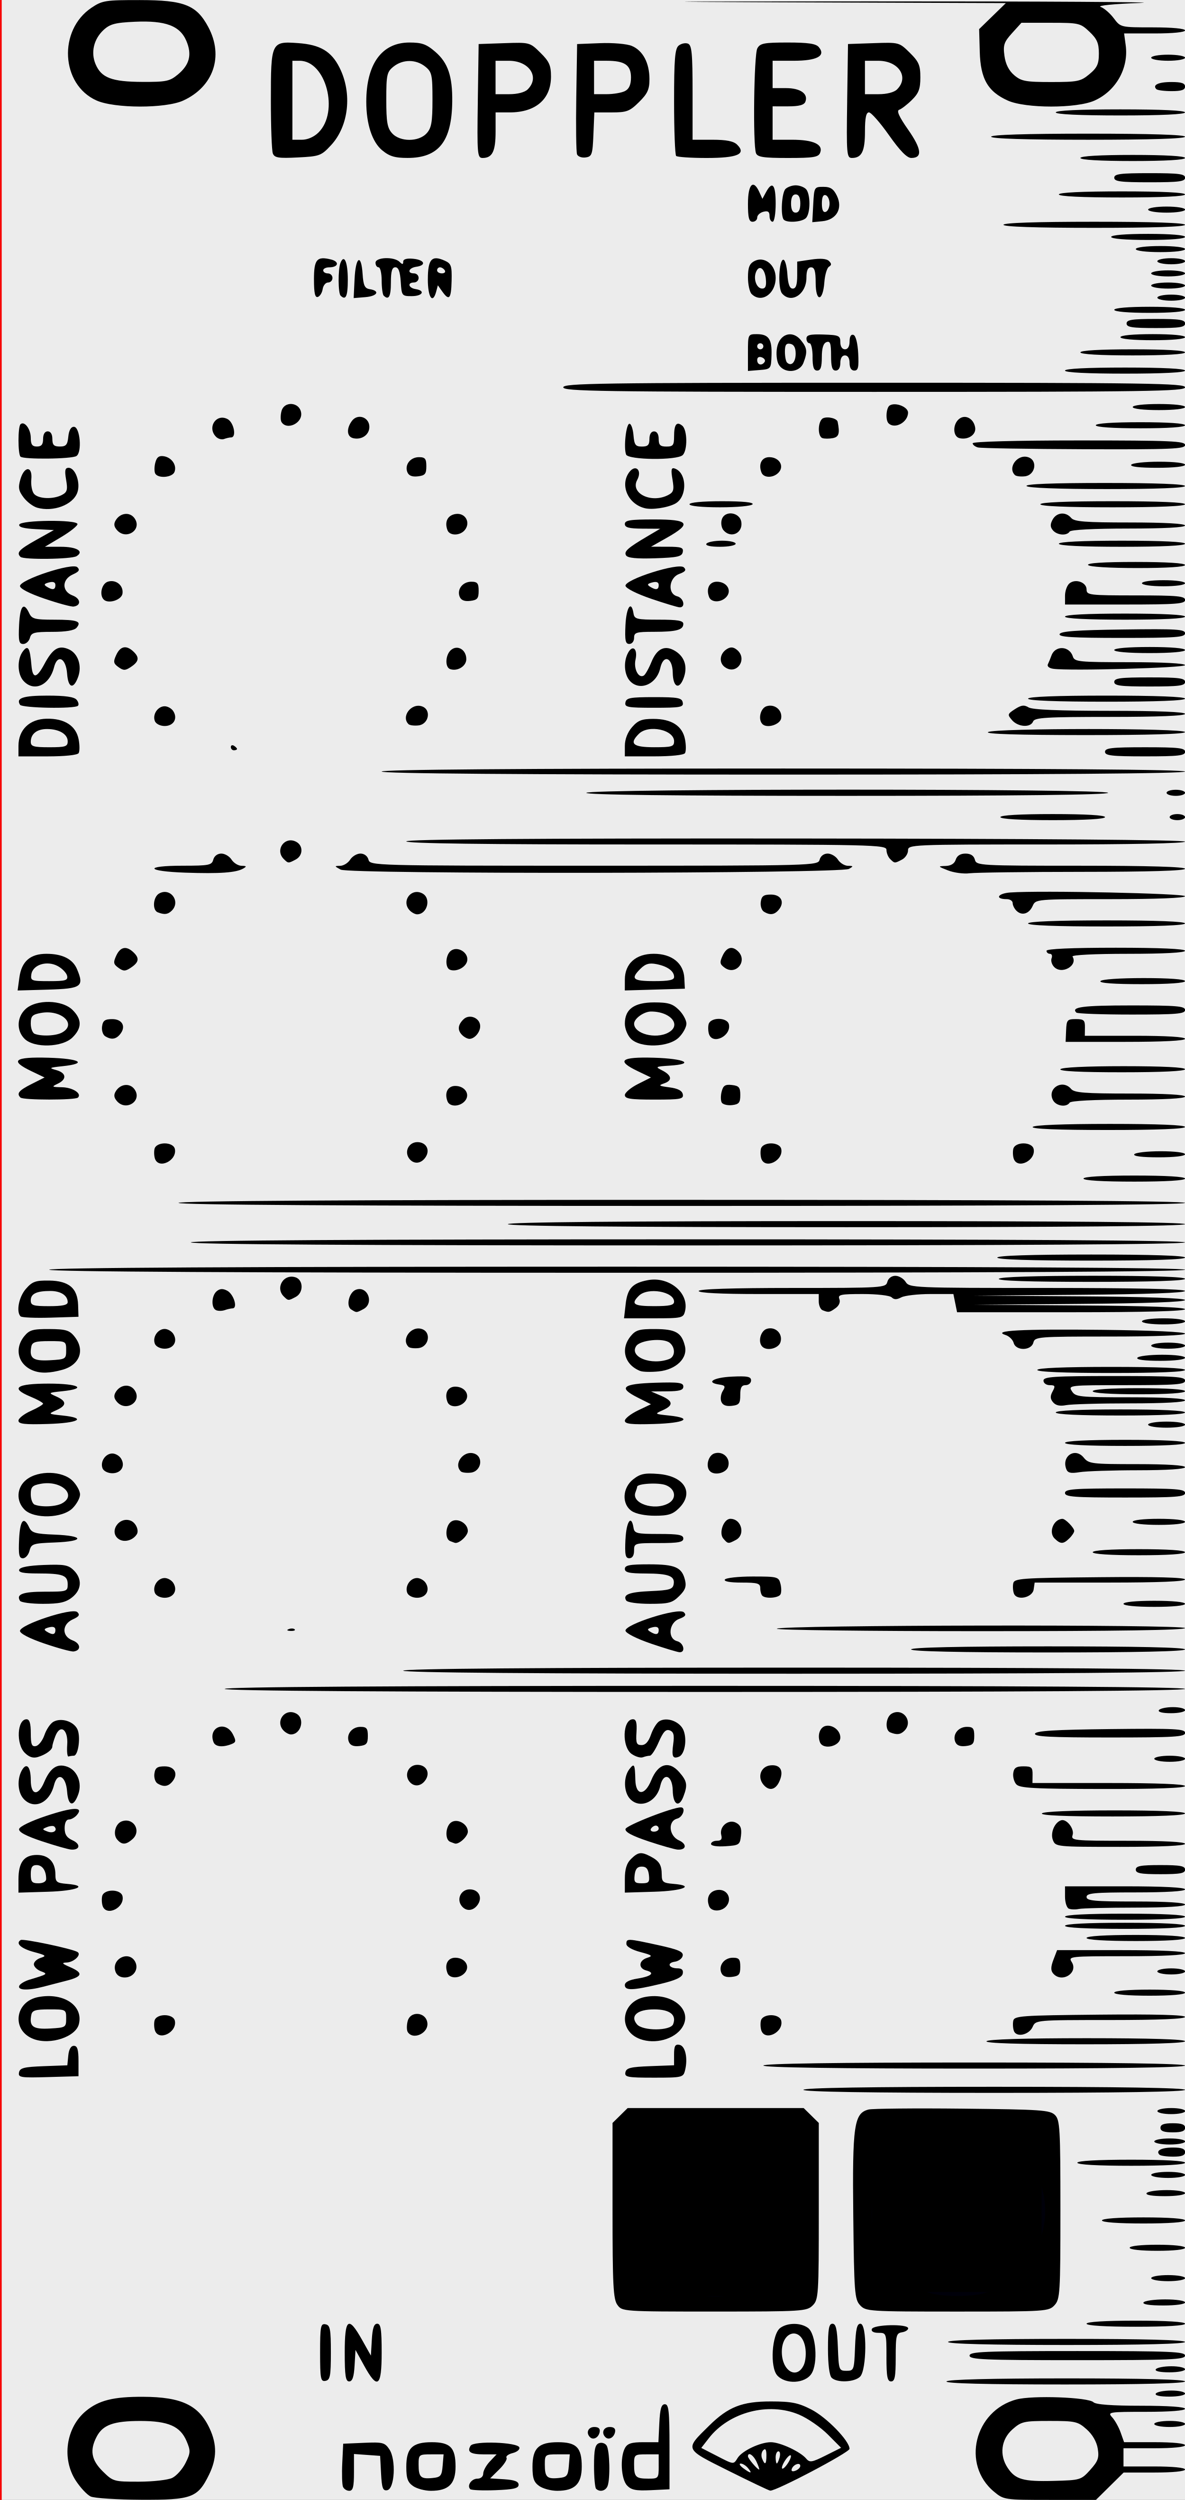 <?xml version="1.0" encoding="UTF-8" standalone="no"?>
<!-- Created with Inkscape (http://www.inkscape.org/) -->

<svg
   xmlns:dc="http://purl.org/dc/elements/1.1/"
   xmlns:cc="http://creativecommons.org/ns#"
   xmlns:rdf="http://www.w3.org/1999/02/22-rdf-syntax-ns#"
   xmlns:svg="http://www.w3.org/2000/svg"
   xmlns="http://www.w3.org/2000/svg"
   xmlns:xlink="http://www.w3.org/1999/xlink"
   xmlns:sodipodi="http://sodipodi.sourceforge.net/DTD/sodipodi-0.dtd"
   xmlns:inkscape="http://www.inkscape.org/namespaces/inkscape"
   width="60.96mm"
   height="128.5mm"
   version="1.1"
   viewBox="0 0 60.96 128.5"
   id="svg16"
   sodipodi:docname="nozori_84_DOPPLER.svg"
   inkscape:version="0.92.3 (2405546, 2018-03-11)">
  <rect x="0" y="0" width="60.96" height="128.5" fill="#333333" stroke="none"/>
  <defs
     id="defs20">
    <linearGradient
       inkscape:collect="always"
       id="linearGradient4556">
      <stop
         style="stop-color:#000000;stop-opacity:1;"
         offset="0"
         id="stop4552" />
      <stop
         style="stop-color:#000000;stop-opacity:0;"
         offset="1"
         id="stop4554" />
    </linearGradient>
    <radialGradient
       inkscape:collect="always"
       xlink:href="#linearGradient4556"
       id="radialGradient4560"
       cx="30.633"
       cy="14.416"
       fx="30.633"
       fy="14.416"
       r="3.506"
       gradientTransform="matrix(1,0,0,0.975,0,0.358)"
       gradientUnits="userSpaceOnUse" />
  </defs>
  <sodipodi:namedview
     pagecolor="#ffffff"
     bordercolor="#666666"
     borderopacity="1"
     objecttolerance="10"
     gridtolerance="10"
     guidetolerance="10"
     inkscape:pageopacity="0"
     inkscape:pageshadow="2"
     inkscape:window-width="1920"
     inkscape:window-height="996"
     id="namedview18"
     showgrid="false"
     inkscape:zoom="1.4142136"
     inkscape:cx="-89.612209"
     inkscape:cy="242.27855"
     inkscape:window-x="0"
     inkscape:window-y="27"
     inkscape:window-maximized="1"
     inkscape:current-layer="layer6" />
  <g
     inkscape:groupmode="layer"
     id="layer3"
     inkscape:label="bg uniform"
     style="display:inline">
    <rect
       style="fill:#ececec;fill-opacity:1;fill-rule:nonzero;stroke:#f60000;stroke-width:0.247;stroke-opacity:1"
       id="rect48"
       width="61.164"
       height="128.89"
       x="-0.036"
       y="-0.142" />
    <rect
       style="fill:#000000;fill-opacity:1;fill-rule:nonzero;stroke:#00000a;stroke-width:0.265;stroke-opacity:1"
       id="rect1206"
       width="9.482"
       height="9.163"
       x="32.081"
       y="108.987" />
    <rect
       style="fill:#000000;fill-opacity:1;fill-rule:nonzero;stroke:#00000a;stroke-width:0.3;stroke-opacity:1"
       id="rect1208"
       width="9.035"
       height="8.956"
       x="44.699"
       y="109.009"
       ry="0" />
  </g>
  <g
     inkscape:groupmode="layer"
     id="layer6"
     inkscape:label="doppler"
     style="display:inline">
    <path
       style="fill:#000000;stroke-width:0.157"
       d="m 4.659,128.321 c -0.181,-0.086 -0.519,-0.447 -0.752,-0.801 -0.744,-1.131 -0.515,-2.738 0.51,-3.588 0.666,-0.553 1.418,-0.74 2.946,-0.733 1.979,0.009 2.864,0.431 3.423,1.632 0.382,0.821 0.372,1.545 -0.032,2.37 -0.584,1.19 -0.884,1.301 -3.494,1.289 -1.249,-0.006 -2.419,-0.081 -2.6,-0.168 z m 4.208,-0.957 c 0.218,-0.107 0.524,-0.452 0.68,-0.766 0.257,-0.518 0.262,-0.624 0.052,-1.12 -0.326,-0.768 -0.943,-1.037 -2.38,-1.037 -1.371,0 -1.927,0.199 -2.244,0.803 -0.368,0.701 -0.28,1.204 0.313,1.789 0.527,0.519 0.567,0.531 1.861,0.529 0.731,-0.001 1.499,-0.089 1.718,-0.196 z m 42.269,0.713 c -1.683,-1.396 -1.008,-4.163 1.155,-4.742 0.818,-0.219 3.699,-0.114 3.961,0.144 0.12,0.119 0.951,0.18 2.446,0.18 1.404,0 2.264,0.059 2.264,0.156 0,0.096 -0.774,0.156 -2.004,0.156 -1.926,0 -1.994,0.011 -1.744,0.283 0.143,0.156 0.339,0.507 0.436,0.781 l 0.176,0.497 h 1.568 c 0.94,0 1.568,0.063 1.568,0.156 0,0.094 -0.633,0.156 -1.583,0.156 h -1.583 v 0.468 0.468 h 1.583 c 0.95,0 1.583,0.062 1.583,0.156 0,0.094 -0.632,0.156 -1.579,0.156 H 57.804 l -0.713,0.703 -0.713,0.703 h -2.367 c -2.341,0 -2.373,-0.005 -2.876,-0.422 z m 4.948,-1.122 c 0.404,-0.446 0.465,-0.617 0.388,-1.093 -0.057,-0.354 -0.27,-0.724 -0.574,-0.993 -0.451,-0.401 -0.577,-0.429 -1.903,-0.429 -1.329,0 -1.452,0.028 -1.912,0.434 -0.583,0.514 -0.684,1.319 -0.247,1.976 0.399,0.6 0.797,0.713 2.37,0.672 1.371,-0.036 1.408,-0.047 1.878,-0.565 z m -38.442,0.864 c -0.045,-0.116 -0.061,-0.661 -0.035,-1.21 l 0.048,-0.998 1.061,-0.046 c 0.976,-0.042 1.081,-0.016 1.315,0.337 0.352,0.53 0.273,2.026 -0.111,2.098 -0.224,0.042 -0.277,-0.102 -0.317,-0.857 l -0.048,-0.908 -0.673,-0.048 -0.673,-0.048 v 0.946 c 0,0.745 -0.051,0.946 -0.242,0.946 -0.133,0 -0.28,-0.095 -0.325,-0.212 z m 3.611,-0.031 c -0.28,-0.194 -0.352,-0.395 -0.352,-0.991 0,-0.959 0.316,-1.264 1.308,-1.264 0.956,0 1.226,0.276 1.226,1.251 0,0.895 -0.357,1.247 -1.267,1.247 -0.31,0 -0.721,-0.109 -0.915,-0.243 z m 1.518,-1.045 0.049,-0.586 h -0.643 c -0.623,0 -0.643,0.016 -0.643,0.52 0,0.651 0.105,0.755 0.707,0.697 0.431,-0.042 0.486,-0.107 0.53,-0.632 z m 1.419,1.201 c -0.182,-0.18 0.064,-0.537 0.369,-0.537 0.176,0 0.3,-0.109 0.3,-0.263 0,-0.145 0.155,-0.426 0.344,-0.625 l 0.344,-0.361 h -0.652 c -0.691,0 -0.885,-0.126 -0.686,-0.444 0.164,-0.261 2.417,-0.183 2.508,0.087 0.035,0.104 -0.119,0.235 -0.343,0.29 -0.223,0.055 -0.366,0.164 -0.318,0.242 0.049,0.078 -0.121,0.348 -0.377,0.6 l -0.465,0.459 0.732,0.047 c 0.524,0.034 0.732,0.113 0.732,0.281 0,0.184 -0.259,0.244 -1.195,0.279 -0.657,0.025 -1.24,3.1e-4 -1.295,-0.054 z m 3.555,-0.156 c -0.28,-0.194 -0.352,-0.395 -0.352,-0.991 0,-0.959 0.316,-1.264 1.308,-1.264 0.956,0 1.226,0.276 1.226,1.251 0,0.895 -0.357,1.247 -1.267,1.247 -0.31,0 -0.721,-0.109 -0.915,-0.243 z m 1.518,-1.045 0.049,-0.586 H 28.67 c -0.623,0 -0.643,0.016 -0.643,0.52 0,0.651 0.105,0.755 0.707,0.697 0.431,-0.042 0.486,-0.107 0.53,-0.632 z m 1.402,1.184 c -0.058,-0.057 -0.106,-0.586 -0.106,-1.176 0,-0.839 0.055,-1.093 0.254,-1.168 0.139,-0.053 0.316,0.002 0.393,0.122 0.159,0.248 0.194,1.707 0.049,2.079 -0.099,0.254 -0.403,0.327 -0.59,0.143 z m 1.588,-0.175 c -0.303,-0.33 -0.363,-1.44 -0.104,-1.917 0.128,-0.236 0.335,-0.302 0.943,-0.302 h 0.779 l 0.047,-0.976 c 0.036,-0.743 0.104,-0.976 0.285,-0.976 0.2,0 0.238,0.347 0.238,2.186 v 2.186 l -0.959,0.046 c -0.775,0.037 -1.011,-0.011 -1.227,-0.246 z m 1.632,-0.97 v -0.625 h -0.633 c -0.612,0 -0.633,0.017 -0.633,0.52 0,0.649 0.081,0.729 0.739,0.729 0.51,0 0.528,-0.021 0.528,-0.625 z m 3.598,0.223 c -2.296,-1.146 -2.266,-1.077 -1.009,-2.316 0.992,-0.977 1.695,-1.253 3.19,-1.251 1.057,10e-4 1.4,0.07 2.069,0.412 0.792,0.405 1.969,1.615 1.969,2.024 0,0.184 -3.77,2.17 -4.079,2.149 -0.064,-0.004 -1.027,-0.463 -2.14,-1.018 z m 0.994,-0.145 c -0.108,-0.129 -0.277,-0.232 -0.376,-0.229 -0.098,0.003 -0.04,0.108 0.129,0.234 0.395,0.294 0.497,0.292 0.247,-0.005 z m 2.692,-0.108 c 0,-0.205 -0.36,-0.077 -0.439,0.157 -0.039,0.114 0.034,0.149 0.188,0.091 0.138,-0.052 0.251,-0.163 0.251,-0.247 z m -2.246,-0.204 c -0.165,-0.357 -0.446,-0.537 -0.446,-0.286 0,0.108 0.484,0.676 0.575,0.676 0.028,0 -0.03,-0.176 -0.129,-0.39 z m 1.766,-0.303 c -0.003,-0.091 -0.11,-0.029 -0.238,0.138 -0.128,0.167 -0.23,0.377 -0.227,0.468 0.003,0.091 0.11,0.029 0.238,-0.138 0.128,-0.167 0.23,-0.377 0.227,-0.468 z m -2.739,0.093 c 0.232,-0.366 1.162,-0.805 1.705,-0.805 0.474,0 1.513,0.482 1.817,0.842 0.18,0.214 0.29,0.197 0.999,-0.157 l 0.797,-0.398 -0.678,-0.681 c -0.373,-0.374 -1.038,-0.834 -1.479,-1.021 -1.567,-0.665 -3.605,-0.134 -4.648,1.21 l -0.387,0.498 0.765,0.393 c 0.93,0.477 0.885,0.472 1.109,0.119 z m 1.477,-0.134 c 0,-0.29 -0.051,-0.371 -0.164,-0.26 -0.09,0.089 -0.118,0.278 -0.062,0.422 0.147,0.377 0.226,0.32 0.226,-0.161 z m 0.679,0.109 c 0.046,-0.172 0.018,-0.312 -0.061,-0.312 -0.079,0 -0.144,0.141 -0.144,0.312 0,0.172 0.027,0.312 0.061,0.312 0.033,0 0.098,-0.141 0.144,-0.312 z m -9.754,-1.038 c -0.224,-0.221 -0.097,-0.524 0.219,-0.524 0.221,0 0.312,0.085 0.277,0.26 -0.057,0.287 -0.327,0.431 -0.497,0.263 z m 0.792,0 c -0.224,-0.221 -0.097,-0.524 0.219,-0.524 0.221,0 0.312,0.085 0.277,0.26 -0.057,0.287 -0.327,0.431 -0.497,0.263 z m 28.235,-0.68 c 0,-0.086 0.356,-0.156 0.792,-0.156 0.435,0 0.792,0.07 0.792,0.156 0,0.086 -0.356,0.156 -0.792,0.156 -0.435,0 -0.792,-0.07 -0.792,-0.156 z m 0.079,-1.561 c 0.054,-0.086 0.414,-0.156 0.801,-0.156 0.387,0 0.703,0.07 0.703,0.156 0,0.086 -0.36,0.156 -0.801,0.156 -0.494,0 -0.764,-0.06 -0.703,-0.156 z m -10.768,-0.625 c 0.062,-0.1 2.298,-0.156 6.185,-0.156 3.952,0 6.087,0.055 6.087,0.156 0,0.101 -2.167,0.156 -6.185,0.156 -4.083,0 -6.152,-0.053 -6.087,-0.156 z m -32.223,-1.483 c 0,-1.35 0.029,-1.501 0.277,-1.454 0.239,0.045 0.277,0.243 0.277,1.454 0,1.21 -0.038,1.408 -0.277,1.454 -0.248,0.047 -0.277,-0.103 -0.277,-1.454 z m 1.267,0 c 0,-1.765 0.188,-1.905 0.885,-0.664 l 0.461,0.82 0.048,-0.82 c 0.034,-0.59 0.112,-0.82 0.277,-0.82 0.184,0 0.229,0.293 0.229,1.483 0,1.77 -0.211,1.928 -0.901,0.674 l -0.445,-0.81 -0.048,0.81 c -0.034,0.581 -0.113,0.81 -0.277,0.81 -0.184,0 -0.229,-0.293 -0.229,-1.483 z m 22.253,1.177 c -0.39,-0.425 -0.282,-2.131 0.156,-2.447 0.378,-0.272 1.041,-0.273 1.417,-0.002 0.419,0.302 0.535,1.829 0.18,2.364 -0.335,0.505 -1.323,0.553 -1.753,0.086 z m 1.364,-0.54 c 0.097,-0.211 0.129,-0.622 0.07,-0.928 -0.201,-1.056 -1.202,-0.844 -1.202,0.254 0,0.986 0.774,1.448 1.132,0.674 z m 1.433,0.659 c -0.117,-0.116 -0.19,-0.684 -0.19,-1.483 0,-1.031 0.047,-1.296 0.231,-1.296 0.178,0 0.241,0.275 0.277,1.21 0.045,1.174 0.058,1.21 0.442,1.21 0.384,0 0.397,-0.036 0.442,-1.21 0.036,-0.935 0.099,-1.21 0.277,-1.21 0.345,0 0.329,2.379 -0.018,2.721 -0.294,0.29 -1.19,0.325 -1.461,0.058 z m 2.819,-1.062 c 0,-1.239 -0.003,-1.249 -0.409,-1.249 -0.257,0 -0.385,-0.073 -0.343,-0.195 0.08,-0.237 1.857,-0.274 1.867,-0.039 0.004,0.086 -0.139,0.179 -0.317,0.206 -0.294,0.045 -0.323,0.162 -0.323,1.288 0,0.997 -0.046,1.238 -0.238,1.238 -0.191,0 -0.238,-0.243 -0.238,-1.249 z m 13.855,0.625 c 0.054,-0.086 0.414,-0.156 0.801,-0.156 0.387,0 0.703,0.07 0.703,0.156 0,0.086 -0.36,0.156 -0.801,0.156 -0.494,0 -0.764,-0.06 -0.703,-0.156 z m -9.58,-0.703 c 0,-0.204 0.721,-0.234 5.542,-0.234 4.821,0 5.542,0.03 5.542,0.234 0,0.204 -0.721,0.234 -5.542,0.234 -4.821,0 -5.542,-0.03 -5.542,-0.234 z m -1.108,-0.703 c 0,-0.101 2.138,-0.156 6.096,-0.156 3.959,0 6.096,0.055 6.096,0.156 0,0.101 -2.138,0.156 -6.096,0.156 -3.959,0 -6.096,-0.055 -6.096,-0.156 z m 7.126,-0.937 c 0,-0.098 0.95,-0.156 2.534,-0.156 1.583,0 2.534,0.059 2.534,0.156 0,0.098 -0.95,0.156 -2.534,0.156 -1.583,0 -2.534,-0.059 -2.534,-0.156 z m -24.139,-0.972 c -0.209,-0.295 -0.246,-1.027 -0.246,-4.847 v -4.5 l 0.389,-0.383 0.389,-0.383 h 4.527 4.527 l 0.389,0.383 0.389,0.383 v 4.535 c 0,4.327 -0.015,4.549 -0.317,4.847 -0.303,0.298 -0.528,0.312 -5.058,0.312 -4.72,0 -4.743,-0.002 -4.988,-0.347 z m 6.652,-0.695 c 1.158,-0.389 2.346,-1.621 2.691,-2.79 0.992,-3.364 -2.168,-6.59 -5.516,-5.631 -1.268,0.363 -2.147,1.087 -2.781,2.288 -0.495,0.939 -0.527,1.088 -0.463,2.179 0.08,1.357 0.425,2.132 1.335,2.997 1.234,1.173 3.019,1.533 4.734,0.957 z m 5.834,0.714 c -0.279,-0.303 -0.305,-0.655 -0.348,-4.594 -0.051,-4.655 0.039,-5.276 0.788,-5.462 0.202,-0.05 2.377,-0.07 4.835,-0.045 4.04,0.042 4.495,0.073 4.75,0.325 0.258,0.255 0.283,0.672 0.283,4.863 0,4.289 -0.019,4.605 -0.302,4.913 -0.294,0.32 -0.424,0.329 -5.003,0.329 -4.577,0 -4.709,-0.009 -5.003,-0.328 z m 6.434,-0.629 c 1.005,-0.297 2.074,-1.215 2.604,-2.237 1.144,-2.206 0.212,-4.85 -2.106,-5.972 -2.205,-1.068 -4.828,-0.181 -5.989,2.026 -0.351,0.667 -0.47,2.55 -0.211,3.333 0.43,1.3 1.418,2.31 2.76,2.82 0.628,0.238 2.185,0.255 2.943,0.031 z m 8.149,0.489 c 0.054,-0.086 0.557,-0.156 1.118,-0.156 0.574,0 1.02,0.068 1.02,0.156 0,0.089 -0.478,0.156 -1.118,0.156 -0.705,0 -1.082,-0.058 -1.02,-0.156 z m 0.396,-1.249 c 0,-0.086 0.392,-0.156 0.871,-0.156 0.479,0 0.871,0.07 0.871,0.156 0,0.086 -0.392,0.156 -0.871,0.156 -0.479,0 -0.871,-0.07 -0.871,-0.156 z m -1.108,-1.561 c 0,-0.092 0.581,-0.156 1.425,-0.156 0.845,0 1.425,0.064 1.425,0.156 0,0.092 -0.581,0.156 -1.425,0.156 -0.845,0 -1.425,-0.064 -1.425,-0.156 z m -1.425,-1.405 c 0,-0.096 0.818,-0.156 2.138,-0.156 1.32,0 2.138,0.06 2.138,0.156 0,0.096 -0.818,0.156 -2.138,0.156 -1.32,0 -2.138,-0.06 -2.138,-0.156 z M 58.984,112.73 c 0.054,-0.086 0.521,-0.156 1.039,-0.156 0.522,0 0.941,0.07 0.941,0.156 0,0.088 -0.452,0.156 -1.039,0.156 -0.652,0 -1.002,-0.058 -0.941,-0.156 z m 0.238,-0.937 c 0,-0.086 0.392,-0.156 0.871,-0.156 0.479,0 0.871,0.07 0.871,0.156 0,0.086 -0.392,0.156 -0.871,0.156 -0.479,0 -0.871,-0.07 -0.871,-0.156 z m -3.8,-0.625 c 0,-0.098 1.029,-0.156 2.771,-0.156 1.742,0 2.771,0.058 2.771,0.156 0,0.098 -1.029,0.156 -2.771,0.156 -1.742,0 -2.771,-0.058 -2.771,-0.156 z m 4.227,-0.412 c -0.211,-0.208 0.09,-0.369 0.691,-0.369 0.449,0 0.624,0.066 0.624,0.234 0,0.167 -0.173,0.234 -0.607,0.234 -0.334,0 -0.653,-0.045 -0.708,-0.1 z m -0.268,-0.681 c 0,-0.086 0.356,-0.156 0.792,-0.156 0.435,0 0.792,0.07 0.792,0.156 0,0.086 -0.356,0.156 -0.792,0.156 -0.435,0 -0.792,-0.07 -0.792,-0.156 z m 0.317,-0.703 c 0,-0.169 0.176,-0.234 0.633,-0.234 0.457,0 0.633,0.065 0.633,0.234 0,0.169 -0.176,0.234 -0.633,0.234 -0.457,0 -0.633,-0.065 -0.633,-0.234 z m -0.158,-0.859 c 0,-0.086 0.321,-0.156 0.713,-0.156 0.392,0 0.713,0.07 0.713,0.156 0,0.086 -0.321,0.156 -0.713,0.156 -0.392,0 -0.713,-0.07 -0.713,-0.156 z m -18.21,-1.093 c 0,-0.102 3.378,-0.156 9.817,-0.156 6.439,0 9.817,0.054 9.817,0.156 0,0.102 -3.378,0.156 -9.817,0.156 -6.439,0 -9.817,-0.054 -9.817,-0.156 z M 0.978,106.529 c 0.045,-0.234 0.25,-0.286 1.27,-0.324 l 1.216,-0.045 0.049,-0.501 c 0.031,-0.32 0.135,-0.501 0.287,-0.501 0.179,0 0.238,0.191 0.238,0.781 v 0.781 l -1.557,0.045 c -1.423,0.041 -1.552,0.021 -1.503,-0.234 z m 31.195,-0.006 c 0.044,-0.227 0.259,-0.281 1.278,-0.319 l 1.225,-0.046 v -0.551 c 0,-0.441 0.056,-0.541 0.277,-0.5 0.304,0.057 0.443,0.7 0.286,1.317 -0.091,0.359 -0.146,0.371 -1.607,0.371 -1.355,0 -1.507,-0.028 -1.46,-0.273 z m 7.096,-0.351 c 0,-0.103 3.721,-0.156 10.847,-0.156 7.126,0 10.847,0.054 10.847,0.156 0,0.103 -3.721,0.156 -10.847,0.156 -7.126,0 -10.847,-0.054 -10.847,-0.156 z m 11.48,-1.249 c 0.062,-0.099 1.955,-0.156 5.156,-0.156 3.266,0 5.058,0.055 5.058,0.156 0,0.101 -1.824,0.156 -5.156,0.156 -3.397,0 -5.122,-0.053 -5.058,-0.156 z M 1.741,104.813 c -1.162,-0.421 -0.996,-1.935 0.238,-2.163 1.301,-0.241 2.32,0.445 2.077,1.398 -0.166,0.651 -1.455,1.078 -2.315,0.766 z m 1.663,-1.06 c 0,-0.464 -0.009,-0.468 -0.869,-0.468 -0.712,0 -0.879,0.051 -0.924,0.282 -0.118,0.603 0.085,0.751 0.96,0.702 0.809,-0.046 0.833,-0.061 0.833,-0.516 z m 29.532,1.06 c -1.173,-0.425 -0.994,-1.936 0.257,-2.167 1.377,-0.255 2.491,0.678 1.891,1.581 -0.395,0.595 -1.382,0.864 -2.148,0.586 z m 1.693,-0.769 c 0.187,-0.481 -0.173,-0.759 -0.98,-0.759 -0.866,0 -1.248,0.332 -0.882,0.768 0.295,0.35 1.725,0.344 1.862,-0.008 z m -26.651,0.343 c -0.048,-0.124 -0.063,-0.352 -0.032,-0.507 0.077,-0.394 0.974,-0.396 1.051,-0.002 0.114,0.582 -0.811,1.044 -1.019,0.509 z m 12.997,0.06 c -0.057,-0.091 -0.059,-0.341 -0.004,-0.556 0.138,-0.542 0.933,-0.48 1.013,0.079 0.077,0.534 -0.733,0.917 -1.009,0.477 z m 18.197,-0.06 c -0.048,-0.124 -0.063,-0.352 -0.032,-0.507 0.077,-0.394 0.974,-0.396 1.051,-0.002 0.114,0.582 -0.811,1.044 -1.019,0.509 z m 12.989,0.011 c -0.051,-0.13 -0.067,-0.363 -0.037,-0.518 0.051,-0.263 0.355,-0.285 4.447,-0.324 2.896,-0.027 4.392,0.013 4.392,0.117 0,0.103 -1.346,0.159 -3.842,0.159 -3.832,0 -3.842,9.3e-4 -3.998,0.351 -0.185,0.415 -0.828,0.559 -0.962,0.215 z m 5.16,-1.972 c 0,-0.095 0.713,-0.156 1.821,-0.156 1.108,0 1.821,0.061 1.821,0.156 0,0.095 -0.713,0.156 -1.821,0.156 -1.108,0 -1.821,-0.061 -1.821,-0.156 z M 0.986,102.084 c 0.034,-0.102 0.272,-0.248 0.528,-0.325 0.951,-0.285 0.963,-0.293 0.584,-0.437 -0.196,-0.074 -0.356,-0.235 -0.356,-0.356 0,-0.122 0.16,-0.27 0.356,-0.331 0.308,-0.095 0.262,-0.135 -0.345,-0.296 -0.67,-0.178 -0.97,-0.447 -0.688,-0.619 0.133,-0.081 2.648,0.449 2.921,0.615 0.225,0.137 -0.18,0.528 -0.562,0.542 -0.27,0.01 -0.235,0.057 0.178,0.235 0.691,0.298 0.648,0.487 -0.158,0.693 -0.37,0.095 -0.922,0.238 -1.227,0.317 -0.77,0.202 -1.306,0.185 -1.23,-0.038 z m 31.158,-0.047 c 0,-0.151 0.224,-0.268 0.637,-0.333 0.726,-0.114 0.933,-0.298 0.47,-0.417 -0.425,-0.11 -0.399,-0.516 0.041,-0.652 0.307,-0.095 0.258,-0.136 -0.356,-0.299 -0.429,-0.114 -0.713,-0.279 -0.713,-0.416 0,-0.287 0.049,-0.285 1.632,0.061 1.05,0.23 1.305,0.34 1.265,0.546 -0.027,0.142 -0.211,0.281 -0.407,0.308 -0.428,0.06 -0.31,0.34 0.144,0.34 0.218,0 0.302,0.086 0.266,0.271 -0.038,0.194 -0.368,0.346 -1.16,0.534 -1.42,0.337 -1.819,0.349 -1.819,0.055 z M 5.935,101.325 c -0.205,-0.635 0.684,-1.079 1.01,-0.504 0.217,0.382 -0.066,0.824 -0.528,0.824 -0.244,0 -0.417,-0.115 -0.483,-0.32 z m 17.085,0.095 c -0.169,-0.433 0.011,-0.79 0.399,-0.79 0.499,0 0.782,0.433 0.501,0.768 -0.26,0.309 -0.784,0.322 -0.9,0.022 z m 14.085,-0.02 c -0.148,-0.38 0.155,-0.77 0.598,-0.77 0.315,0 0.379,0.079 0.379,0.468 0,0.395 -0.068,0.476 -0.436,0.518 -0.297,0.034 -0.469,-0.035 -0.54,-0.216 z m 17.071,0.038 c -0.127,-0.151 -0.123,-0.341 0.015,-0.703 l 0.19,-0.495 h 3.291 c 2.088,0 3.291,0.057 3.291,0.156 0,0.099 -1.109,0.156 -3.01,0.156 -2.928,0 -3.005,0.008 -2.82,0.3 0.357,0.563 -0.522,1.102 -0.956,0.586 z m 5.361,-0.105 c 0,-0.086 0.321,-0.156 0.713,-0.156 0.392,0 0.713,0.07 0.713,0.156 0,0.086 -0.321,0.156 -0.713,0.156 -0.392,0 -0.713,-0.07 -0.713,-0.156 z M 55.896,99.615 c 0,-0.098 0.95,-0.156 2.534,-0.156 1.583,0 2.534,0.059 2.534,0.156 0,0.098 -0.95,0.156 -2.534,0.156 -1.583,0 -2.534,-0.059 -2.534,-0.156 z m -1.108,-0.625 c 0,-0.099 1.135,-0.156 3.088,-0.156 1.953,0 3.088,0.057 3.088,0.156 0,0.099 -1.135,0.156 -3.088,0.156 -1.953,0 -3.088,-0.057 -3.088,-0.156 z m 0,-0.468 c 0,-0.099 1.135,-0.156 3.088,-0.156 1.953,0 3.088,0.057 3.088,0.156 0,0.099 -1.135,0.156 -3.088,0.156 -1.953,0 -3.088,-0.057 -3.088,-0.156 z M 5.286,97.984 C 5.238,97.861 5.223,97.632 5.253,97.477 c 0.077,-0.394 0.974,-0.395 1.051,-0.002 0.114,0.582 -0.811,1.044 -1.019,0.509 z m 18.478,0.005 c -0.299,-0.355 -0.061,-0.873 0.4,-0.873 0.446,0 0.666,0.391 0.428,0.763 -0.219,0.343 -0.59,0.392 -0.828,0.11 z m 12.717,-0.005 c -0.17,-0.438 0.015,-0.789 0.442,-0.838 0.489,-0.056 0.76,0.458 0.441,0.836 -0.245,0.292 -0.77,0.293 -0.883,0.002 z m 18.505,0.125 c -0.109,-0.045 -0.198,-0.322 -0.198,-0.616 v -0.533 h 3.088 c 1.953,0 3.088,0.057 3.088,0.156 0,0.098 -0.95,0.156 -2.534,0.156 -2.146,0 -2.534,0.036 -2.534,0.234 0,0.198 0.387,0.234 2.534,0.234 1.583,0 2.534,0.059 2.534,0.156 0,0.098 -0.965,0.157 -2.573,0.158 -1.415,0.001 -2.716,0.032 -2.89,0.069 -0.174,0.037 -0.406,0.03 -0.515,-0.015 z M 0.95,96.606 c 0,-0.88 0.286,-1.259 0.95,-1.259 0.602,0 0.95,0.369 0.95,1.009 0,0.383 0.064,0.434 0.594,0.478 1.152,0.094 0.5,0.361 -0.989,0.405 l -1.505,0.045 z m 1.425,-0.023 c 0,-0.431 -0.196,-0.715 -0.492,-0.715 -0.227,0 -0.3,0.113 -0.3,0.468 0,0.396 0.062,0.468 0.396,0.468 0.236,0 0.396,-0.089 0.396,-0.221 z m 29.769,-0.007 c 0,-0.5 0.093,-0.8 0.317,-1.021 0.365,-0.36 0.522,-0.381 1,-0.133 0.455,0.236 0.578,0.436 0.581,0.943 0.002,0.372 0.07,0.425 0.596,0.468 1.152,0.094 0.5,0.361 -0.989,0.405 l -1.505,0.045 v -0.708 z m 1.238,-0.201 c -0.036,-0.309 -0.139,-0.429 -0.367,-0.429 -0.228,0 -0.331,0.121 -0.367,0.429 -0.043,0.372 0.005,0.429 0.367,0.429 0.361,0 0.41,-0.057 0.367,-0.429 z M 58.429,96.102 c 0,-0.189 0.246,-0.234 1.267,-0.234 1.02,0 1.267,0.046 1.267,0.234 0,0.189 -0.246,0.234 -1.267,0.234 -1.02,0 -1.267,-0.046 -1.267,-0.234 z M 2.172,94.649 C 1.321,94.366 0.953,94.169 0.984,94.014 1.01,93.884 1.602,93.598 2.374,93.342 c 1.4,-0.464 1.946,-0.481 1.583,-0.049 -0.108,0.128 -0.294,0.232 -0.414,0.232 -0.134,0 -0.218,0.171 -0.218,0.443 0,0.324 0.109,0.492 0.405,0.625 0.429,0.193 0.392,0.502 -0.058,0.479 -0.147,-0.008 -0.822,-0.198 -1.5,-0.424 z m 0.622,-0.762 c -0.049,-0.048 -0.217,-0.036 -0.373,0.027 -0.265,0.106 -0.263,0.122 0.033,0.233 0.298,0.112 0.534,-0.068 0.34,-0.259 z m 30.572,0.762 c -0.851,-0.283 -1.218,-0.48 -1.188,-0.635 0.037,-0.187 2.406,-1.113 2.848,-1.113 0.272,0 0.107,0.503 -0.191,0.579 -0.487,0.126 -0.427,0.882 0.088,1.114 0.429,0.193 0.392,0.502 -0.058,0.479 -0.147,-0.008 -0.822,-0.198 -1.5,-0.424 z m 0.52,-0.655 c 0,-0.086 -0.067,-0.156 -0.149,-0.156 -0.082,0 -0.193,0.07 -0.247,0.156 -0.054,0.086 0.013,0.156 0.149,0.156 0.136,0 0.247,-0.07 0.247,-0.156 z m 2.692,0.789 c 0,-0.091 0.136,-0.165 0.302,-0.165 0.216,0 0.28,-0.082 0.225,-0.289 -0.116,-0.438 0.367,-0.844 0.758,-0.638 0.235,0.124 0.299,0.29 0.256,0.663 -0.054,0.473 -0.094,0.5 -0.799,0.545 -0.446,0.029 -0.743,-0.018 -0.743,-0.117 z m 17.586,-0.204 c -0.141,-0.359 0.084,-0.903 0.421,-1.013 0.281,-0.092 0.696,0.437 0.593,0.757 -0.091,0.283 0.031,0.296 2.845,0.296 1.854,0 2.94,0.058 2.94,0.156 0,0.099 -1.216,0.156 -3.33,0.156 -3.307,0 -3.331,-0.003 -3.469,-0.351 z M 6.023,94.548 c -0.226,-0.269 -0.09,-0.801 0.237,-0.925 0.598,-0.226 1.034,0.484 0.558,0.909 -0.339,0.303 -0.551,0.307 -0.795,0.016 z m 17.135,0.123 c -0.27,-0.107 -0.25,-0.752 0.029,-0.981 0.306,-0.25 0.881,0.05 0.881,0.46 0,0.244 -0.454,0.664 -0.663,0.612 -0.028,-0.007 -0.139,-0.048 -0.248,-0.091 z m 30.442,-1.458 c 0.061,-0.097 1.48,-0.156 3.73,-0.156 2.316,0 3.633,0.057 3.633,0.156 0,0.1 -1.349,0.156 -3.73,0.156 -2.447,0 -3.697,-0.054 -3.633,-0.156 z M 1.212,92.459 C 0.914,92.135 0.87,91.466 1.116,91.013 1.36,90.564 1.583,90.8 1.583,91.505 c 0,0.776 0.378,0.835 0.686,0.108 0.315,-0.743 0.667,-0.983 1.181,-0.805 0.521,0.181 0.787,0.833 0.578,1.417 -0.245,0.682 -0.52,0.619 -0.575,-0.132 -0.06,-0.816 -0.499,-1.031 -0.676,-0.331 -0.234,0.925 -1.031,1.28 -1.566,0.698 z m 31.194,0 c -0.325,-0.354 -0.339,-1.115 -0.03,-1.519 0.253,-0.329 0.287,-0.268 0.308,0.552 0.021,0.821 0.49,0.828 0.82,0.013 0.346,-0.853 0.912,-1.017 1.438,-0.415 0.41,0.47 0.442,0.663 0.209,1.267 -0.225,0.584 -0.53,0.403 -0.543,-0.322 -0.014,-0.791 -0.48,-0.963 -0.642,-0.236 -0.186,0.836 -1.06,1.205 -1.561,0.66 z m 6.871,-0.721 c -0.332,-0.394 -0.14,-0.939 0.35,-0.995 0.526,-0.06 0.715,0.287 0.459,0.84 -0.198,0.428 -0.526,0.491 -0.809,0.155 z m 13.006,-0.019 c -0.115,-0.128 -0.186,-0.389 -0.158,-0.58 0.039,-0.27 0.155,-0.347 0.525,-0.347 0.414,0 0.474,0.055 0.469,0.429 l -0.006,0.429 h 3.925 c 2.511,0 3.925,0.056 3.925,0.156 0,0.1 -1.513,0.154 -4.236,0.15 -3.549,-0.005 -4.27,-0.044 -4.444,-0.239 z M 8.101,91.671 c -0.116,-0.073 -0.188,-0.3 -0.158,-0.505 0.043,-0.298 0.148,-0.373 0.526,-0.373 0.525,0 0.722,0.396 0.392,0.788 -0.215,0.256 -0.449,0.283 -0.76,0.09 z m 12.971,-0.083 c -0.299,-0.355 -0.061,-0.873 0.4,-0.873 0.446,0 0.666,0.391 0.428,0.763 -0.219,0.343 -0.59,0.392 -0.828,0.11 z m 38.308,-1.185 c 0,-0.086 0.356,-0.156 0.792,-0.156 0.435,0 0.792,0.07 0.792,0.156 0,0.086 -0.356,0.156 -0.792,0.156 -0.435,0 -0.792,-0.07 -0.792,-0.156 z M 1.275,90.098 c -0.458,-0.451 -0.392,-1.725 0.09,-1.725 0.155,0 0.219,0.21 0.219,0.714 0,0.582 0.049,0.705 0.263,0.664 0.145,-0.028 0.343,-0.285 0.441,-0.572 0.098,-0.287 0.305,-0.592 0.461,-0.678 0.39,-0.215 1.007,-0.034 1.22,0.359 0.196,0.36 0.066,1.387 -0.175,1.387 -0.083,0 -0.203,0.018 -0.267,0.039 -0.064,0.021 -0.094,-0.25 -0.069,-0.604 0.058,-0.789 -0.361,-1.088 -0.613,-0.437 -0.084,0.219 -0.153,0.455 -0.153,0.524 0,0.177 -0.332,0.42 -0.744,0.544 -0.243,0.073 -0.447,0.008 -0.673,-0.215 z m 31.225,0.063 c -0.524,-0.362 -0.476,-1.789 0.061,-1.789 0.164,0 0.212,0.177 0.181,0.664 -0.036,0.564 0.003,0.664 0.26,0.664 0.204,0 0.362,-0.175 0.486,-0.536 0.101,-0.295 0.292,-0.604 0.425,-0.687 0.392,-0.244 1.077,0.015 1.253,0.473 0.189,0.491 0.055,1.237 -0.244,1.35 -0.319,0.121 -0.377,-0.014 -0.288,-0.665 0.062,-0.455 0.02,-0.614 -0.181,-0.69 -0.199,-0.075 -0.335,0.069 -0.566,0.601 -0.167,0.385 -0.372,0.7 -0.455,0.7 -0.083,0 -0.246,0.036 -0.363,0.08 -0.117,0.044 -0.372,-0.03 -0.567,-0.165 z M 10.986,89.553 c -0.301,-0.774 0.622,-1.143 0.998,-0.4 0.17,0.335 0.159,0.405 -0.074,0.496 -0.457,0.179 -0.831,0.14 -0.924,-0.097 z m 6.96,-0.02 c -0.148,-0.38 0.155,-0.77 0.598,-0.77 0.315,0 0.379,0.079 0.379,0.468 0,0.395 -0.068,0.476 -0.436,0.518 -0.297,0.034 -0.469,-0.035 -0.54,-0.216 z m 24.235,0.02 c -0.145,-0.372 0.004,-0.783 0.305,-0.84 0.36,-0.068 0.743,0.24 0.743,0.599 0,0.453 -0.886,0.657 -1.048,0.241 z m 6.96,-0.02 c -0.148,-0.38 0.155,-0.77 0.598,-0.77 0.315,0 0.379,0.079 0.379,0.468 0,0.395 -0.068,0.476 -0.436,0.518 -0.297,0.034 -0.469,-0.035 -0.54,-0.216 z m 4.103,-0.419 c 0.05,-0.147 1.003,-0.205 3.893,-0.237 3.335,-0.036 3.827,-0.011 3.827,0.195 0,0.205 -0.518,0.237 -3.893,0.237 -3.044,0 -3.878,-0.043 -3.827,-0.195 z m -38.644,-0.148 c -0.473,-0.466 0.052,-1.196 0.637,-0.887 0.467,0.246 0.256,1.074 -0.273,1.074 -0.096,0 -0.26,-0.084 -0.364,-0.187 z m 31.202,0.084 c -0.293,-0.116 -0.24,-0.795 0.075,-0.969 0.581,-0.321 1.12,0.417 0.645,0.885 -0.198,0.195 -0.386,0.217 -0.72,0.084 z M 59.617,87.905 c 0.054,-0.086 0.379,-0.156 0.722,-0.156 0.343,0 0.624,0.07 0.624,0.156 0,0.086 -0.325,0.156 -0.722,0.156 -0.441,0 -0.684,-0.061 -0.624,-0.156 z M 11.559,86.812 c 0,-0.103 8.34,-0.156 24.702,-0.156 16.362,0 24.702,0.053 24.702,0.156 0,0.103 -8.34,0.156 -24.702,0.156 -16.362,0 -24.702,-0.053 -24.702,-0.156 z m 9.184,-0.937 c 0,-0.103 6.809,-0.156 20.11,-0.156 13.301,0 20.11,0.053 20.11,0.156 0,0.103 -6.809,0.156 -20.11,0.156 -13.301,0 -20.11,-0.053 -20.11,-0.156 z M 2.296,84.485 C 1.515,84.219 1.029,83.968 1.029,83.832 c 0,-0.328 2.699,-1.213 2.949,-0.967 0.144,0.142 0.09,0.228 -0.233,0.373 -0.568,0.255 -0.575,0.869 -0.011,1.08 0.42,0.157 0.453,0.519 0.053,0.57 -0.123,0.016 -0.794,-0.166 -1.491,-0.404 z m 0.554,-0.703 c 0,-0.146 -0.111,-0.191 -0.33,-0.134 -0.251,0.065 -0.279,0.117 -0.119,0.217 0.308,0.192 0.449,0.166 0.449,-0.083 z m 30.64,0.702 c -0.724,-0.246 -1.286,-0.528 -1.312,-0.659 -0.064,-0.324 2.738,-1.212 3.002,-0.951 0.138,0.136 0.08,0.219 -0.239,0.338 -0.537,0.201 -0.612,1.017 -0.105,1.148 0.341,0.088 0.446,0.587 0.119,0.567 -0.109,-0.007 -0.768,-0.206 -1.465,-0.442 z m 0.396,-0.702 c 0,-0.146 -0.111,-0.191 -0.33,-0.134 -0.251,0.065 -0.279,0.117 -0.119,0.217 0.308,0.192 0.449,0.166 0.449,-0.083 z m 12.984,1 c 0,-0.102 2.454,-0.156 7.046,-0.156 4.592,0 7.046,0.054 7.046,0.156 0,0.102 -2.454,0.156 -7.046,0.156 -4.592,0 -7.046,-0.054 -7.046,-0.156 z M 14.855,83.738 c 0.114,-0.045 0.251,-0.04 0.303,0.012 0.053,0.052 -0.041,0.089 -0.208,0.082 -0.184,-0.007 -0.222,-0.044 -0.096,-0.094 z m 25.108,-0.019 c 0.121,-0.193 21,-0.227 21,-0.034 0,0.107 -3.479,0.159 -10.539,0.159 -5.797,0 -10.504,-0.056 -10.461,-0.125 z m 17.833,-1.28 c 0,-0.094 0.633,-0.156 1.583,-0.156 0.95,0 1.583,0.062 1.583,0.156 0,0.094 -0.633,0.156 -1.583,0.156 -0.95,0 -1.583,-0.062 -1.583,-0.156 z M 1.029,82.284 C 0.818,81.947 1.176,81.815 2.305,81.815 c 1.137,0 1.178,-0.013 1.178,-0.374 0,-0.471 -0.249,-0.563 -1.53,-0.563 -0.753,0 -1.012,-0.052 -0.964,-0.195 0.043,-0.128 0.483,-0.211 1.273,-0.241 1.042,-0.039 1.252,-0.002 1.531,0.273 0.448,0.442 0.41,1.01 -0.094,1.4 -0.329,0.255 -0.644,0.324 -1.495,0.324 -0.593,0 -1.122,-0.07 -1.176,-0.156 z m 31.186,-0.014 c -0.192,-0.307 0.151,-0.438 1.274,-0.486 0.936,-0.04 1.116,-0.092 1.164,-0.341 0.084,-0.432 -0.245,-0.56 -1.439,-0.563 -0.843,-0.002 -1.069,-0.052 -1.069,-0.237 0,-0.188 0.243,-0.234 1.237,-0.234 1.355,0 1.696,0.149 1.858,0.812 0.08,0.327 0.012,0.511 -0.301,0.82 -0.356,0.351 -0.535,0.398 -1.51,0.398 -0.626,0 -1.152,-0.074 -1.213,-0.17 z M 7.966,81.872 c -0.131,-0.337 0.15,-0.759 0.505,-0.759 0.155,0 0.355,0.113 0.443,0.252 0.242,0.378 0.018,0.763 -0.443,0.763 -0.23,0 -0.449,-0.111 -0.505,-0.255 z m 12.984,0 c -0.131,-0.337 0.15,-0.759 0.505,-0.759 0.155,0 0.355,0.113 0.443,0.252 0.242,0.378 0.018,0.763 -0.443,0.763 -0.23,0 -0.449,-0.111 -0.505,-0.255 z m 18.266,0.151 c -0.058,-0.057 -0.106,-0.233 -0.106,-0.39 0,-0.246 -0.135,-0.286 -0.959,-0.286 -0.599,0 -0.923,-0.059 -0.862,-0.156 0.054,-0.086 0.698,-0.156 1.431,-0.156 1.282,0 1.337,0.015 1.431,0.381 0.053,0.21 0.051,0.456 -0.006,0.546 -0.114,0.182 -0.763,0.225 -0.929,0.061 z m 12.944,-0.111 c -0.05,-0.13 -0.067,-0.363 -0.037,-0.518 0.051,-0.263 0.355,-0.285 4.447,-0.324 2.896,-0.027 4.392,0.013 4.392,0.117 0,0.103 -1.355,0.159 -3.868,0.159 h -3.868 l -0.051,0.351 c -0.061,0.427 -0.866,0.597 -1.015,0.215 z M 0.982,79.122 c 0.048,-0.987 0.237,-1.211 0.518,-0.613 0.132,0.282 0.315,0.334 1.308,0.373 1.548,0.06 1.561,0.345 0.019,0.403 -1.138,0.043 -1.218,0.069 -1.309,0.429 -0.054,0.211 -0.207,0.384 -0.34,0.384 -0.196,0 -0.233,-0.184 -0.195,-0.976 z m 31.194,0 c 0.045,-0.922 0.303,-1.292 0.414,-0.592 0.046,0.29 0.165,0.318 1.306,0.318 1.011,0 1.256,0.046 1.256,0.234 0,0.189 -0.246,0.234 -1.267,0.234 -1.246,0 -1.267,0.006 -1.267,0.39 0,0.248 -0.089,0.39 -0.245,0.39 -0.2,0 -0.236,-0.179 -0.198,-0.976 z m 24.037,0.664 c 0,-0.097 0.897,-0.156 2.375,-0.156 1.478,0 2.375,0.059 2.375,0.156 0,0.097 -0.897,0.156 -2.375,0.156 -1.478,0 -2.375,-0.059 -2.375,-0.156 z M 6.098,79.104 c -0.507,-0.365 0.021,-1.167 0.619,-0.941 0.265,0.1 0.447,0.497 0.321,0.699 -0.203,0.324 -0.661,0.442 -0.939,0.242 z m 17.059,0.11 c -0.27,-0.107 -0.25,-0.752 0.029,-0.981 0.306,-0.25 0.881,0.05 0.881,0.46 0,0.244 -0.454,0.664 -0.663,0.612 -0.028,-0.007 -0.139,-0.048 -0.248,-0.091 z m 14.049,-0.135 c -0.24,-0.285 0.022,-1.01 0.365,-1.01 0.577,0 0.79,0.82 0.283,1.087 -0.394,0.208 -0.409,0.206 -0.648,-0.077 z m 17.044,1.04e-4 c -0.323,-0.319 -0.05,-0.998 0.406,-1.008 0.152,-0.003 0.605,0.462 0.605,0.622 0,0.074 -0.112,0.244 -0.249,0.379 -0.311,0.307 -0.457,0.308 -0.762,0.007 z m 4.02,-0.854 c 0,-0.092 0.554,-0.156 1.346,-0.156 0.792,0 1.346,0.064 1.346,0.156 0,0.092 -0.554,0.156 -1.346,0.156 -0.792,0 -1.346,-0.064 -1.346,-0.156 z M 1.266,77.6 c -0.456,-0.449 -0.41,-1.154 0.101,-1.55 0.62,-0.481 1.844,-0.45 2.361,0.06 0.214,0.211 0.389,0.53 0.389,0.71 0,0.18 -0.175,0.499 -0.389,0.71 -0.52,0.513 -1.971,0.555 -2.462,0.071 z m 1.911,-0.318 c 0.811,-0.428 -0.019,-1.208 -1.078,-1.013 -0.44,0.081 -0.516,0.161 -0.516,0.544 0,0.247 0.089,0.484 0.198,0.527 0.349,0.139 1.08,0.108 1.396,-0.058 z m 29.319,0.387 c -0.523,-0.362 -0.481,-1.195 0.084,-1.635 0.359,-0.28 0.585,-0.327 1.293,-0.27 1.343,0.109 1.855,0.97 1.05,1.764 -0.315,0.311 -0.548,0.383 -1.232,0.383 -0.507,0 -0.983,-0.097 -1.195,-0.243 z m 1.875,-0.387 c 0.455,-0.24 0.386,-0.753 -0.128,-0.946 -0.377,-0.141 -1.466,-0.077 -1.466,0.087 0,0.032 -0.04,0.16 -0.088,0.285 -0.219,0.562 0.949,0.961 1.682,0.574 z m 20.416,-0.541 c 0,-0.2 0.449,-0.234 3.088,-0.234 2.639,0 3.088,0.034 3.088,0.234 0,0.2 -0.449,0.234 -3.088,0.234 -2.639,0 -3.088,-0.034 -3.088,-0.234 z M 5.274,75.471 c -0.131,-0.337 0.15,-0.759 0.505,-0.759 0.155,0 0.355,0.113 0.443,0.252 0.242,0.378 0.018,0.763 -0.443,0.763 -0.23,0 -0.449,-0.111 -0.505,-0.255 z m 18.432,0.159 c -0.39,-0.385 0.133,-1.089 0.681,-0.917 0.505,0.158 0.376,0.92 -0.166,0.983 -0.221,0.025 -0.453,-0.004 -0.515,-0.065 z m 12.819,-0.007 c -0.24,-0.236 -0.095,-0.815 0.229,-0.916 0.445,-0.139 0.842,0.252 0.701,0.691 -0.103,0.319 -0.69,0.462 -0.929,0.226 z m 18.328,-0.11 c -0.257,-0.661 0.453,-1.131 0.895,-0.592 0.263,0.321 0.406,0.338 2.746,0.338 1.54,0 2.469,0.059 2.469,0.156 0,0.097 -0.912,0.157 -2.415,0.158 -1.328,9.37e-4 -2.681,0.045 -3.006,0.098 -0.461,0.075 -0.613,0.04 -0.69,-0.158 z m -0.065,-1.347 c 0,-0.099 1.135,-0.156 3.088,-0.156 1.953,0 3.088,0.057 3.088,0.156 0,0.099 -1.135,0.156 -3.088,0.156 -1.953,0 -3.088,-0.057 -3.088,-0.156 z m 4.275,-0.937 c 0,-0.087 0.422,-0.156 0.95,-0.156 0.528,0 0.95,0.069 0.95,0.156 0,0.087 -0.422,0.156 -0.95,0.156 -0.528,0 -0.95,-0.069 -0.95,-0.156 z M 0.95,73.023 c 0,-0.119 0.285,-0.343 0.633,-0.498 C 1.931,72.37 2.216,72.202 2.215,72.15 2.214,72.099 1.922,71.936 1.567,71.789 0.51,71.351 0.835,71.12 2.507,71.12 c 1.547,0 2.009,0.255 0.707,0.39 -0.741,0.077 -0.746,0.081 -0.321,0.27 0.547,0.243 0.547,0.466 0,0.709 -0.425,0.189 -0.421,0.193 0.321,0.27 1.284,0.133 0.84,0.388 -0.759,0.435 -1.198,0.036 -1.505,6.2e-4 -1.505,-0.171 z m 31.194,0.007 c 0,-0.115 0.302,-0.353 0.672,-0.53 L 33.487,72.18 32.805,71.837 c -1.019,-0.512 -0.787,-0.709 0.896,-0.761 1.22,-0.038 1.452,-0.007 1.452,0.195 0,0.185 -0.192,0.241 -0.831,0.246 l -0.831,0.006 0.515,0.221 c 0.628,0.269 0.653,0.493 0.083,0.746 -0.425,0.189 -0.421,0.193 0.321,0.27 1.284,0.133 0.84,0.388 -0.759,0.435 -1.175,0.035 -1.505,-0.001 -1.505,-0.164 z m 22.168,-0.427 c 0,-0.099 1.214,-0.156 3.325,-0.156 2.111,0 3.325,0.057 3.325,0.156 0,0.099 -1.214,0.156 -3.325,0.156 -2.111,0 -3.325,-0.057 -3.325,-0.156 z M 6.006,72.044 c -0.151,-0.179 -0.162,-0.319 -0.042,-0.507 0.236,-0.37 0.71,-0.419 0.947,-0.099 0.44,0.593 -0.427,1.174 -0.905,0.607 z m 17.015,0.022 c -0.169,-0.433 0.011,-0.79 0.399,-0.79 0.499,0 0.782,0.433 0.501,0.768 -0.26,0.309 -0.784,0.322 -0.9,0.022 z m 14.085,-0.019 c -0.057,-0.146 -0.023,-0.392 0.075,-0.547 0.15,-0.237 0.123,-0.289 -0.173,-0.331 -0.724,-0.102 -0.315,-0.363 0.639,-0.408 0.808,-0.038 0.99,-0.002 0.99,0.195 0,0.133 -0.125,0.242 -0.279,0.242 -0.209,0 -0.278,0.127 -0.277,0.507 0.001,0.438 -0.058,0.514 -0.435,0.557 -0.297,0.034 -0.469,-0.035 -0.54,-0.216 z m 17.068,0.034 c -0.15,-0.179 -0.157,-0.318 -0.025,-0.56 0.15,-0.277 0.129,-0.322 -0.147,-0.322 -0.181,0 -0.322,-0.103 -0.322,-0.234 0,-0.201 0.51,-0.234 3.642,-0.234 3.132,0 3.642,0.033 3.642,0.234 0,0.2 -0.44,0.234 -3.01,0.234 -2.97,0 -3.007,0.004 -2.812,0.312 0.186,0.293 0.369,0.312 3.01,0.312 1.769,0 2.812,0.058 2.812,0.156 0,0.098 -1.049,0.156 -2.83,0.156 -1.557,0 -3.039,0.041 -3.295,0.092 -0.314,0.062 -0.529,0.014 -0.664,-0.146 z m 2.039,-0.57 c 0,-0.097 0.897,-0.156 2.375,-0.156 1.478,0 2.375,0.059 2.375,0.156 0,0.097 -0.897,0.156 -2.375,0.156 -1.478,0 -2.375,-0.059 -2.375,-0.156 z M 1.741,70.463 C 0.939,70.172 0.711,69.338 1.253,68.678 c 0.261,-0.317 0.44,-0.368 1.286,-0.363 0.833,0.005 1.028,0.061 1.28,0.369 0.573,0.697 0.295,1.477 -0.614,1.726 -0.636,0.174 -1.084,0.19 -1.463,0.053 z m 1.663,-1.06 c 0,-0.464 -0.009,-0.468 -0.869,-0.468 -0.712,0 -0.879,0.051 -0.924,0.282 -0.118,0.603 0.085,0.751 0.96,0.702 0.809,-0.046 0.833,-0.061 0.833,-0.516 z m 29.532,1.068 c -0.809,-0.321 -1.031,-1.133 -0.489,-1.793 0.26,-0.316 0.441,-0.368 1.267,-0.363 1.045,0.006 1.348,0.179 1.519,0.87 0.156,0.627 -0.45,1.216 -1.347,1.307 -0.392,0.04 -0.819,0.03 -0.95,-0.022 z m 1.491,-0.617 c 0.312,-0.118 0.326,-0.586 0.025,-0.832 -0.324,-0.265 -1.527,-0.145 -1.728,0.173 -0.357,0.561 0.79,1.006 1.704,0.66 z m 18.935,0.563 c 0,-0.1 1.372,-0.156 3.8,-0.156 2.428,0 3.8,0.056 3.8,0.156 0,0.1 -1.372,0.156 -3.8,0.156 -2.428,0 -3.8,-0.056 -3.8,-0.156 z m 5.146,-0.625 c 0.054,-0.086 0.628,-0.156 1.276,-0.156 0.68,0 1.178,0.066 1.178,0.156 0,0.091 -0.531,0.156 -1.276,0.156 -0.81,0 -1.24,-0.057 -1.178,-0.156 z M 7.966,69.069 c -0.131,-0.337 0.15,-0.759 0.505,-0.759 0.155,0 0.355,0.113 0.443,0.252 0.242,0.378 0.018,0.763 -0.443,0.763 -0.23,0 -0.449,-0.111 -0.505,-0.255 z m 13.048,0.159 c -0.39,-0.385 0.133,-1.089 0.681,-0.917 0.505,0.158 0.376,0.92 -0.166,0.983 -0.221,0.025 -0.453,-0.004 -0.515,-0.065 z m 18.203,-0.007 c -0.24,-0.236 -0.095,-0.815 0.229,-0.916 0.445,-0.139 0.842,0.252 0.701,0.691 -0.103,0.319 -0.69,0.462 -0.929,0.226 z m 12.929,-0.194 c -0.043,-0.164 -0.233,-0.347 -0.421,-0.407 -0.72,-0.23 0.802,-0.31 5.003,-0.264 2.547,0.028 4.236,0.106 4.236,0.195 0,0.09 -1.518,0.149 -3.861,0.149 -3.728,0 -3.864,0.011 -3.944,0.312 -0.112,0.424 -0.901,0.435 -1.013,0.014 z m 7.076,0.142 c 0,-0.086 0.392,-0.156 0.871,-0.156 0.479,0 0.871,0.07 0.871,0.156 0,0.086 -0.392,0.156 -0.871,0.156 -0.479,0 -0.871,-0.07 -0.871,-0.156 z m -0.475,-1.249 c 0,-0.089 0.475,-0.156 1.108,-0.156 0.633,0 1.108,0.067 1.108,0.156 0,0.089 -0.475,0.156 -1.108,0.156 -0.633,0 -1.108,-0.067 -1.108,-0.156 z M 1.061,67.665 c -0.239,-0.235 -0.092,-0.998 0.271,-1.415 0.33,-0.378 0.493,-0.436 1.195,-0.427 1.019,0.014 1.463,0.39 1.491,1.262 l 0.019,0.6 -1.433,0.044 c -0.788,0.024 -1.483,-0.005 -1.544,-0.065 z M 3.483,66.936 c 0,-0.346 -0.357,-0.578 -0.89,-0.578 -0.715,0 -1.011,0.142 -1.011,0.485 0,0.257 0.123,0.296 0.95,0.296 0.674,0 0.95,-0.059 0.95,-0.203 z m 28.703,0.095 c 0.092,-0.804 0.352,-1.083 1.147,-1.23 1.1,-0.204 2.141,0.674 1.904,1.605 -0.087,0.341 -0.159,0.357 -1.613,0.357 h -1.522 z m 2.491,-0.121 c 0,-0.526 -1.354,-0.756 -1.81,-0.307 -0.434,0.427 -0.276,0.535 0.78,0.535 0.798,0 1.029,-0.051 1.029,-0.229 z m -23.554,0.438 c -0.27,-0.107 -0.25,-0.752 0.029,-0.981 0.163,-0.133 0.315,-0.14 0.535,-0.024 0.335,0.177 0.556,0.896 0.28,0.908 -0.094,0.004 -0.278,0.045 -0.408,0.092 -0.131,0.046 -0.327,0.049 -0.435,0.006 z m 6.946,-0.038 c -0.282,-0.176 -0.117,-0.88 0.238,-1.015 0.601,-0.227 0.959,0.693 0.388,0.995 -0.365,0.193 -0.35,0.192 -0.626,0.02 z m 24.248,0.038 c -0.109,-0.043 -0.198,-0.249 -0.198,-0.456 v -0.377 h -3.088 c -1.953,0 -3.088,-0.057 -3.088,-0.156 0,-0.101 1.709,-0.156 4.811,-0.156 4.678,0 4.813,-0.009 4.894,-0.312 0.049,-0.186 0.216,-0.312 0.413,-0.312 0.182,0 0.419,0.141 0.528,0.312 0.193,0.305 0.369,0.312 7.285,0.312 4.557,0 7.087,0.055 7.087,0.154 0,0.098 -1.991,0.17 -5.423,0.197 l -5.423,0.043 5.423,0.037 c 3.437,0.023 5.423,0.093 5.423,0.191 0,0.098 -1.991,0.17 -5.423,0.197 l -5.423,0.043 5.423,0.037 c 3.485,0.024 5.423,0.093 5.423,0.193 0,0.101 -2.06,0.156 -5.863,0.156 h -5.863 l -0.095,-0.468 -0.095,-0.468 h -1.178 c -0.648,0 -1.324,0.077 -1.501,0.171 -0.234,0.123 -0.371,0.123 -0.496,0 -0.097,-0.096 -0.747,-0.171 -1.482,-0.171 -1.15,0 -1.297,0.031 -1.209,0.257 0.061,0.157 -0.014,0.339 -0.194,0.468 -0.312,0.225 -0.357,0.232 -0.668,0.108 z M 14.599,66.639 c -0.45,-0.444 -0.01,-1.175 0.594,-0.986 0.421,0.132 0.433,0.793 0.018,1.012 -0.382,0.201 -0.382,0.201 -0.612,-0.026 z m 36.784,-0.906 c 0.062,-0.098 1.849,-0.156 4.839,-0.156 3.055,0 4.741,0.056 4.741,0.156 0,0.101 -1.719,0.156 -4.839,0.156 -3.186,0 -4.805,-0.053 -4.741,-0.156 z M 2.533,65.265 c 0,-0.104 9.844,-0.156 29.215,-0.156 19.371,0 29.215,0.053 29.215,0.156 0,0.104 -9.844,0.156 -29.215,0.156 -19.371,0 -29.215,-0.053 -29.215,-0.156 z M 51.304,64.641 c 0,-0.101 1.715,-0.156 4.83,-0.156 3.114,0 4.83,0.055 4.83,0.156 0,0.101 -1.715,0.156 -4.83,0.156 -3.114,0 -4.83,-0.055 -4.83,-0.156 z M 9.817,63.86 c 0,-0.103 8.63,-0.156 25.573,-0.156 16.943,0 25.573,0.053 25.573,0.156 0,0.103 -8.63,0.156 -25.573,0.156 -16.943,0 -25.573,-0.053 -25.573,-0.156 z M 26.127,62.923 c 0,-0.103 5.912,-0.156 17.418,-0.156 11.507,0 17.418,0.053 17.418,0.156 0,0.103 -5.912,0.156 -17.418,0.156 -11.507,0 -17.418,-0.053 -17.418,-0.156 z M 9.184,61.83 c 0,-0.103 8.735,-0.156 25.89,-0.156 17.154,0 25.89,0.053 25.89,0.156 0,0.103 -8.735,0.156 -25.89,0.156 -17.154,0 -25.89,-0.053 -25.89,-0.156 z m 46.554,-1.249 c 0,-0.098 0.976,-0.156 2.613,-0.156 1.636,0 2.613,0.058 2.613,0.156 0,0.098 -0.976,0.156 -2.613,0.156 -1.636,0 -2.613,-0.058 -2.613,-0.156 z M 7.978,59.575 c -0.048,-0.124 -0.063,-0.352 -0.032,-0.507 0.077,-0.394 0.974,-0.395 1.051,-0.002 0.114,0.582 -0.811,1.044 -1.019,0.509 z m 13.094,0.005 c -0.299,-0.355 -0.061,-0.873 0.4,-0.873 0.446,0 0.666,0.391 0.428,0.763 -0.219,0.343 -0.59,0.392 -0.828,0.11 z m 18.1,-0.005 c -0.048,-0.124 -0.063,-0.352 -0.032,-0.507 0.077,-0.394 0.974,-0.395 1.051,-0.002 0.114,0.582 -0.811,1.044 -1.019,0.509 z m 12.984,0 c -0.048,-0.124 -0.063,-0.352 -0.032,-0.507 0.077,-0.394 0.974,-0.395 1.051,-0.002 0.114,0.582 -0.811,1.044 -1.019,0.509 z m 6.194,-0.243 c 0.054,-0.086 0.664,-0.156 1.355,-0.156 0.733,0 1.257,0.065 1.257,0.156 0,0.092 -0.557,0.156 -1.355,0.156 -0.863,0 -1.32,-0.057 -1.257,-0.156 z m -5.225,-1.405 c 0.061,-0.097 1.559,-0.156 3.968,-0.156 2.475,0 3.87,0.056 3.87,0.156 0,0.1 -1.428,0.156 -3.968,0.156 -2.605,0 -3.934,-0.054 -3.87,-0.156 z M 6.006,56.587 c -0.151,-0.179 -0.162,-0.319 -0.042,-0.507 0.236,-0.37 0.71,-0.419 0.947,-0.099 0.44,0.593 -0.427,1.174 -0.905,0.607 z m 17.015,0.022 c -0.169,-0.433 0.011,-0.79 0.399,-0.79 0.499,0 0.782,0.433 0.501,0.768 -0.26,0.309 -0.784,0.322 -0.9,0.022 z m 14.111,0.069 c -0.06,-0.096 -0.064,-0.35 -0.009,-0.565 0.08,-0.315 0.183,-0.382 0.53,-0.342 0.361,0.041 0.43,0.124 0.43,0.517 0,0.391 -0.07,0.476 -0.42,0.516 -0.231,0.026 -0.47,-0.03 -0.53,-0.126 z m 17.041,-0.121 c -0.329,-0.606 0.483,-1.114 0.931,-0.581 0.162,0.192 0.705,0.234 3.028,0.234 1.782,0 2.831,0.058 2.831,0.156 0,0.098 -1.079,0.156 -2.92,0.156 -1.776,0 -2.958,0.061 -3.018,0.156 -0.159,0.254 -0.689,0.178 -0.852,-0.121 z M 1.055,56.418 C 0.84,56.206 0.966,56.051 1.621,55.722 L 2.293,55.384 1.621,55.063 C 0.478,54.518 0.729,54.318 2.494,54.369 c 1.634,0.047 2.045,0.297 0.716,0.436 -0.678,0.071 -0.711,0.091 -0.321,0.198 0.527,0.144 0.564,0.473 0.079,0.703 -0.328,0.156 -0.311,0.17 0.218,0.18 0.555,0.01 1.037,0.322 0.823,0.532 -0.137,0.135 -2.818,0.134 -2.954,-0.001 z m 31.089,-0.127 c 0,-0.127 0.302,-0.383 0.672,-0.569 l 0.671,-0.338 -0.671,-0.321 c -1.135,-0.542 -0.891,-0.745 0.834,-0.694 1.589,0.047 2.132,0.323 0.8,0.406 -0.721,0.045 -0.753,0.063 -0.408,0.234 0.514,0.255 0.566,0.525 0.131,0.675 -0.321,0.11 -0.289,0.136 0.267,0.208 0.434,0.057 0.648,0.169 0.685,0.356 0.047,0.245 -0.105,0.273 -1.463,0.273 -1.233,0 -1.516,-0.043 -1.516,-0.231 z M 54.55,54.96 c 0.06,-0.096 1.321,-0.156 3.255,-0.156 1.999,0 3.158,0.057 3.158,0.156 0,0.099 -1.191,0.156 -3.255,0.156 -2.13,0 -3.222,-0.054 -3.158,-0.156 z M 1.266,53.399 c -0.427,-0.421 -0.405,-1.113 0.05,-1.534 0.546,-0.505 1.879,-0.481 2.412,0.044 0.493,0.486 0.493,0.933 0,1.419 -0.52,0.513 -1.971,0.555 -2.462,0.071 z m 1.911,-0.318 c 0.811,-0.428 -0.019,-1.208 -1.078,-1.013 -0.44,0.081 -0.516,0.161 -0.516,0.544 0,0.247 0.089,0.484 0.198,0.527 0.349,0.139 1.08,0.108 1.396,-0.058 z m 29.284,0.318 c -0.176,-0.173 -0.317,-0.52 -0.317,-0.781 0,-0.745 0.481,-1.093 1.511,-1.093 0.721,0 0.948,0.068 1.267,0.383 0.214,0.211 0.389,0.53 0.389,0.71 0,0.18 -0.175,0.499 -0.389,0.71 -0.52,0.513 -1.971,0.555 -2.462,0.071 z m 1.911,-0.318 c 0.713,-0.376 0.137,-1.087 -0.88,-1.087 -0.368,0 -0.872,0.361 -0.872,0.625 0,0.517 1.099,0.808 1.752,0.463 z m 20.472,-0.112 c 0.022,-0.541 0.06,-0.586 0.499,-0.586 0.414,0 0.474,0.055 0.469,0.429 l -0.006,0.429 h 2.579 c 1.614,0 2.579,0.058 2.579,0.156 0,0.099 -1.13,0.156 -3.072,0.156 H 54.819 Z M 5.409,53.262 c -0.116,-0.073 -0.188,-0.3 -0.158,-0.505 0.043,-0.298 0.148,-0.373 0.526,-0.373 0.525,0 0.722,0.396 0.392,0.788 -0.215,0.256 -0.449,0.283 -0.76,0.09 z m 18.374,-0.05 c -0.258,-0.254 -0.239,-0.523 0.059,-0.816 0.305,-0.3 0.86,-0.072 0.86,0.353 0,0.31 -0.29,0.65 -0.554,0.65 -0.096,0 -0.26,-0.084 -0.364,-0.187 z m 12.697,-0.038 c -0.048,-0.124 -0.063,-0.352 -0.032,-0.507 0.077,-0.394 0.974,-0.395 1.051,-0.002 0.114,0.582 -0.811,1.044 -1.019,0.509 z m 18.892,-1.124 c -0.293,-0.289 0.319,-0.369 2.829,-0.369 2.349,0 2.762,0.035 2.762,0.234 0,0.199 -0.411,0.234 -2.745,0.234 -1.51,0 -2.79,-0.045 -2.846,-0.1 z M 0.997,50.245 C 1.11,49.418 1.556,49.027 2.385,49.027 c 0.825,0 1.357,0.266 1.577,0.789 0.378,0.901 0.235,1.002 -1.492,1.052 l -1.564,0.045 z M 3.454,50.164 C 3.425,50.017 3.211,49.791 2.978,49.662 2.424,49.355 1.684,49.583 1.612,50.084 c -0.048,0.328 0.006,0.348 0.922,0.348 0.834,0 0.965,-0.038 0.92,-0.268 z m 28.69,0.188 c 0,-0.82 0.567,-1.326 1.488,-1.326 0.93,0 1.533,0.481 1.572,1.251 l 0.027,0.544 -1.544,0.045 -1.544,0.045 z m 2.534,-0.136 c 0,-0.3 -0.341,-0.547 -0.909,-0.659 -0.366,-0.072 -0.564,-0.016 -0.816,0.233 -0.532,0.525 -0.406,0.641 0.696,0.641 0.769,0 1.029,-0.054 1.029,-0.215 z m 21.931,0.215 c 0.057,-0.092 0.978,-0.156 2.226,-0.156 1.313,0 2.128,0.06 2.128,0.156 0,0.097 -0.848,0.156 -2.226,0.156 -1.444,0 -2.192,-0.055 -2.128,-0.156 z M 6.092,49.746 C 5.834,49.56 5.819,49.472 5.98,49.122 c 0.215,-0.466 0.533,-0.52 0.903,-0.155 0.304,0.299 0.259,0.506 -0.173,0.788 -0.266,0.174 -0.367,0.173 -0.618,-0.009 z m 17.065,0.104 c -0.27,-0.093 -0.25,-0.742 0.029,-0.971 0.331,-0.271 0.916,0.067 0.851,0.493 -0.051,0.335 -0.534,0.598 -0.881,0.478 z m 14.121,-0.109 c -0.25,-0.18 -0.265,-0.27 -0.104,-0.618 0.203,-0.439 0.493,-0.519 0.797,-0.22 0.506,0.499 -0.117,1.254 -0.692,0.839 z m 16.958,-0.029 c -0.125,-0.124 -0.188,-0.328 -0.139,-0.455 0.049,-0.126 0.011,-0.23 -0.086,-0.23 -0.096,0 -0.175,-0.07 -0.175,-0.156 0,-0.099 1.293,-0.156 3.563,-0.156 2.27,0 3.563,0.057 3.563,0.156 0,0.098 -1.085,0.156 -2.939,0.156 -1.725,0 -2.902,0.059 -2.85,0.142 0.287,0.459 -0.538,0.936 -0.937,0.542 z m -1.35,-2.246 c 0,-0.1 1.452,-0.156 4.038,-0.156 2.586,0 4.038,0.056 4.038,0.156 0,0.1 -1.452,0.156 -4.038,0.156 -2.586,0 -4.038,-0.056 -4.038,-0.156 z M 8.115,46.894 C 7.822,46.778 7.875,46.099 8.19,45.925 8.771,45.605 9.309,46.343 8.835,46.81 8.637,47.005 8.45,47.027 8.115,46.894 Z m 12.976,-0.084 c -0.473,-0.466 0.052,-1.196 0.637,-0.887 0.467,0.246 0.256,1.074 -0.273,1.074 -0.096,0 -0.26,-0.084 -0.364,-0.187 z m 18.204,0.05 c -0.116,-0.073 -0.188,-0.3 -0.158,-0.505 0.043,-0.298 0.148,-0.373 0.526,-0.373 0.525,0 0.722,0.396 0.392,0.788 -0.215,0.256 -0.449,0.283 -0.76,0.09 z M 52.29,46.815 c -0.107,-0.106 -0.195,-0.283 -0.195,-0.395 0,-0.112 -0.138,-0.203 -0.307,-0.203 -0.627,0 -0.467,-0.296 0.185,-0.342 1.553,-0.111 8.99,0.047 8.99,0.191 0,0.093 -1.471,0.151 -3.842,0.151 -3.829,0 -3.842,0.001 -3.998,0.35 -0.183,0.409 -0.556,0.52 -0.833,0.247 z M 9.54,44.856 C 7.493,44.786 7.383,44.499 9.403,44.499 c 1.353,0 1.493,-0.028 1.569,-0.312 0.049,-0.186 0.216,-0.312 0.413,-0.312 0.182,0 0.419,0.141 0.528,0.312 0.109,0.172 0.341,0.314 0.516,0.317 0.258,0.004 0.273,0.031 0.081,0.142 -0.366,0.211 -1.196,0.27 -2.969,0.21 z m 7.986,-0.156 c -0.331,-0.181 -0.332,-0.19 -0.028,-0.195 0.175,-0.003 0.407,-0.146 0.516,-0.318 0.109,-0.172 0.346,-0.312 0.528,-0.312 0.197,0 0.364,0.126 0.413,0.312 0.082,0.309 0.216,0.312 11.605,0.312 11.389,0 11.523,-0.004 11.605,-0.312 0.049,-0.186 0.216,-0.312 0.413,-0.312 0.182,0 0.419,0.141 0.528,0.312 0.109,0.172 0.341,0.314 0.516,0.317 0.285,0.004 0.29,0.021 0.05,0.159 -0.423,0.243 -25.705,0.279 -26.147,0.037 z m 31.244,0.041 c -0.528,-0.207 -0.534,-0.218 -0.129,-0.229 0.279,-0.008 0.459,-0.119 0.525,-0.324 0.066,-0.204 0.24,-0.312 0.501,-0.312 0.267,0 0.428,0.104 0.483,0.312 0.081,0.305 0.216,0.312 5.448,0.312 3.471,0 5.365,0.055 5.365,0.156 0,0.101 -1.862,0.157 -5.265,0.158 -2.896,9.37e-4 -5.514,0.034 -5.819,0.073 -0.305,0.039 -0.804,-0.026 -1.108,-0.146 z m -34.171,-0.585 c -0.473,-0.466 0.052,-1.196 0.637,-0.887 0.373,0.197 0.358,0.71 -0.025,0.913 -0.382,0.201 -0.382,0.201 -0.612,-0.026 z m 31.194,0 c -0.105,-0.103 -0.19,-0.314 -0.19,-0.468 0,-0.268 -0.563,-0.281 -12.351,-0.281 -8.35,0 -12.351,-0.052 -12.351,-0.16 0,-0.109 6.414,-0.156 20.031,-0.146 12.353,0.009 20.031,0.07 20.031,0.16 0,0.089 -2.796,0.146 -7.126,0.146 -6.977,0 -7.126,0.006 -7.126,0.307 0,0.169 -0.138,0.38 -0.306,0.468 -0.382,0.201 -0.382,0.201 -0.612,-0.026 z m 5.669,-2.155 c 0,-0.098 1.003,-0.156 2.692,-0.156 1.689,0 2.692,0.058 2.692,0.156 0,0.098 -1.003,0.156 -2.692,0.156 -1.689,0 -2.692,-0.058 -2.692,-0.156 z m 8.709,0 c 0,-0.086 0.178,-0.156 0.396,-0.156 0.218,0 0.396,0.07 0.396,0.156 0,0.086 -0.178,0.156 -0.396,0.156 -0.218,0 -0.396,-0.07 -0.396,-0.156 z m -30.007,-1.249 c 0.135,-0.216 26.84,-0.216 26.84,0 0,0.103 -4.595,0.156 -13.469,0.156 -8.939,0 -13.436,-0.053 -13.371,-0.156 z m 29.848,0 c 0,-0.086 0.214,-0.156 0.475,-0.156 0.261,0 0.475,0.07 0.475,0.156 0,0.086 -0.214,0.156 -0.475,0.156 -0.261,0 -0.475,-0.07 -0.475,-0.156 z m -40.378,-1.093 c 0,-0.103 6.994,-0.156 20.664,-0.156 13.671,0 20.664,0.053 20.664,0.156 0,0.103 -6.994,0.156 -20.664,0.156 -13.671,0 -20.664,-0.053 -20.664,-0.156 z M 0.95,38.341 c 0,-0.831 0.566,-1.379 1.444,-1.398 0.926,-0.02 1.518,0.362 1.652,1.066 0.056,0.296 0.055,0.612 -0.002,0.704 -0.062,0.099 -0.713,0.166 -1.599,0.166 H 0.95 Z M 3.483,38.103 c 0,-0.368 -0.444,-0.63 -1.066,-0.63 -0.519,0 -0.834,0.248 -0.834,0.656 0,0.239 0.141,0.281 0.95,0.281 0.839,0 0.95,-0.036 0.95,-0.307 z m 28.661,0.237 c 0,-0.339 0.137,-0.695 0.371,-0.963 0.303,-0.348 0.503,-0.425 1.096,-0.425 0.938,0 1.497,0.362 1.629,1.056 0.056,0.296 0.055,0.612 -0.002,0.704 -0.062,0.099 -0.713,0.166 -1.599,0.166 H 32.144 Z m 2.534,-0.237 c 0,-0.594 -1.314,-0.873 -1.81,-0.385 -0.517,0.51 -0.312,0.691 0.78,0.691 0.918,0 1.029,-0.033 1.029,-0.307 z m 22.168,0.541 c 0,-0.196 0.334,-0.234 2.059,-0.234 1.724,0 2.059,0.038 2.059,0.234 0,0.196 -0.334,0.234 -2.059,0.234 -1.724,0 -2.059,-0.038 -2.059,-0.234 z M 11.876,38.401 c 0,-0.091 0.071,-0.122 0.158,-0.069 0.087,0.053 0.158,0.127 0.158,0.165 0,0.038 -0.071,0.069 -0.158,0.069 -0.087,0 -0.158,-0.074 -0.158,-0.165 z m 38.953,-0.771 c 0.327,-0.208 10.134,-0.208 10.134,0 0,0.101 -1.833,0.155 -5.186,0.154 -3.407,-0.002 -5.104,-0.054 -4.948,-0.154 z M 7.966,37.062 c -0.131,-0.337 0.15,-0.759 0.505,-0.759 0.155,0 0.355,0.113 0.443,0.252 0.242,0.378 0.018,0.763 -0.443,0.763 -0.23,0 -0.449,-0.111 -0.505,-0.255 z m 13.048,0.159 c -0.39,-0.385 0.133,-1.089 0.681,-0.917 0.505,0.158 0.376,0.92 -0.166,0.983 -0.221,0.025 -0.453,-0.004 -0.515,-0.065 z m 18.21,0 c -0.241,-0.238 -0.108,-0.82 0.211,-0.92 0.416,-0.13 0.813,0.194 0.752,0.613 -0.048,0.328 -0.724,0.544 -0.964,0.307 z m 12.839,-0.204 c -0.247,-0.284 -0.238,-0.316 0.15,-0.567 0.323,-0.208 0.474,-0.228 0.699,-0.089 0.194,0.12 1.55,0.177 4.169,0.177 2.482,0 3.882,0.056 3.882,0.156 0,0.1 -1.393,0.156 -3.863,0.156 -3.287,0 -3.876,0.035 -3.954,0.234 -0.129,0.331 -0.773,0.291 -1.084,-0.067 z M 1.029,36.224 c -0.216,-0.344 0.159,-0.468 1.415,-0.468 0.909,0 1.372,0.065 1.494,0.21 0.097,0.115 0.129,0.256 0.072,0.312 -0.168,0.166 -2.874,0.118 -2.981,-0.053 z m 31.145,-0.117 c 0.046,-0.236 0.247,-0.273 1.474,-0.273 1.227,0 1.428,0.037 1.474,0.273 0.048,0.245 -0.105,0.273 -1.474,0.273 -1.37,0 -1.522,-0.028 -1.474,-0.273 z M 52.887,35.912 c 0,-0.1 1.452,-0.156 4.038,-0.156 2.586,0 4.038,0.056 4.038,0.156 0,0.1 -1.452,0.156 -4.038,0.156 -2.586,0 -4.038,-0.056 -4.038,-0.156 z M 1.212,35.002 c -0.322,-0.351 -0.34,-1.112 -0.036,-1.519 0.264,-0.354 0.365,-0.192 0.441,0.712 0.059,0.711 0.264,0.691 0.668,-0.064 0.429,-0.8 0.74,-0.986 1.261,-0.752 0.467,0.21 0.679,0.841 0.475,1.411 C 3.783,35.451 3.508,35.377 3.453,34.635 3.394,33.819 2.955,33.604 2.778,34.304 2.543,35.229 1.746,35.584 1.212,35.002 Z m 31.194,0 c -0.298,-0.324 -0.342,-0.993 -0.096,-1.447 0.238,-0.439 0.505,-0.197 0.383,0.348 -0.106,0.478 0.156,0.986 0.425,0.822 0.081,-0.049 0.258,-0.362 0.393,-0.695 0.289,-0.712 0.712,-0.898 1.251,-0.55 0.474,0.306 0.621,0.82 0.398,1.396 -0.233,0.604 -0.539,0.438 -0.552,-0.299 -0.014,-0.791 -0.48,-0.963 -0.642,-0.236 -0.186,0.836 -1.06,1.205 -1.561,0.66 z m 24.915,0.051 c 0,-0.195 0.308,-0.234 1.821,-0.234 1.513,0 1.821,0.04 1.821,0.234 0,0.195 -0.308,0.234 -1.821,0.234 -1.513,0 -1.821,-0.04 -1.821,-0.234 z M 6.092,34.289 C 5.834,34.103 5.819,34.015 5.98,33.665 c 0.215,-0.466 0.533,-0.52 0.903,-0.155 0.304,0.299 0.259,0.506 -0.173,0.788 -0.266,0.174 -0.367,0.173 -0.618,-0.009 z m 17.065,0.104 c -0.28,-0.097 -0.246,-0.746 0.053,-0.99 0.334,-0.274 0.778,-7.81e-4 0.778,0.478 0,0.363 -0.454,0.642 -0.831,0.512 z m 14.137,-0.098 c -0.325,-0.234 -0.274,-0.701 0.101,-0.934 0.191,-0.119 0.333,-0.107 0.515,0.041 0.575,0.471 -0.014,1.326 -0.615,0.892 z m 16.89,0.082 c -0.213,-0.03 -0.329,-0.127 -0.277,-0.234 0.049,-0.101 0.131,-0.301 0.183,-0.446 0.193,-0.533 0.921,-0.505 1.098,0.043 0.09,0.278 0.281,0.298 2.935,0.298 1.71,0 2.84,0.06 2.84,0.15 0,0.141 -5.937,0.307 -6.778,0.189 z m 3.136,-0.964 c 0,-0.095 0.713,-0.156 1.821,-0.156 1.108,0 1.821,0.061 1.821,0.156 0,0.095 -0.713,0.156 -1.821,0.156 -1.108,0 -1.821,-0.061 -1.821,-0.156 z M 0.982,32.126 C 1.03,31.135 1.219,30.914 1.502,31.519 c 0.138,0.295 0.287,0.334 1.28,0.334 1.203,0 1.435,0.083 1.156,0.415 -0.116,0.137 -0.545,0.21 -1.247,0.21 -0.937,0 -1.081,0.039 -1.153,0.312 -0.046,0.172 -0.2,0.312 -0.343,0.312 -0.218,0 -0.252,-0.156 -0.213,-0.976 z m 31.194,0 c 0.045,-0.922 0.303,-1.292 0.414,-0.592 0.046,0.29 0.165,0.318 1.306,0.318 0.968,0 1.256,0.05 1.256,0.217 0,0.311 -0.359,0.407 -1.517,0.407 -0.911,0 -1.016,0.032 -1.016,0.312 0,0.178 -0.106,0.312 -0.245,0.312 -0.2,0 -0.236,-0.179 -0.198,-0.976 z m 22.334,0.468 c 0.049,-0.146 0.876,-0.206 3.259,-0.237 2.771,-0.037 3.193,-0.011 3.193,0.195 0,0.205 -0.448,0.237 -3.259,0.237 -2.537,0 -3.245,-0.043 -3.193,-0.195 z m 0.277,-0.898 c 0,-0.099 1.135,-0.156 3.088,-0.156 1.953,0 3.088,0.057 3.088,0.156 0,0.099 -1.135,0.156 -3.088,0.156 -1.953,0 -3.088,-0.057 -3.088,-0.156 z M 2.296,30.775 C 1.515,30.509 1.029,30.258 1.029,30.122 c 0,-0.328 2.699,-1.213 2.949,-0.967 0.144,0.142 0.09,0.228 -0.233,0.373 -0.568,0.255 -0.575,0.869 -0.011,1.08 0.42,0.157 0.453,0.519 0.053,0.57 -0.123,0.016 -0.794,-0.166 -1.491,-0.404 z m 0.554,-0.703 c 0,-0.146 -0.111,-0.191 -0.33,-0.134 -0.251,0.065 -0.279,0.117 -0.119,0.217 0.308,0.192 0.449,0.166 0.449,-0.083 z m 30.64,0.702 c -0.724,-0.246 -1.286,-0.528 -1.312,-0.659 -0.064,-0.324 2.738,-1.212 3.002,-0.951 0.138,0.136 0.08,0.219 -0.239,0.338 -0.537,0.201 -0.612,1.017 -0.105,1.148 0.341,0.088 0.446,0.587 0.119,0.567 -0.109,-0.007 -0.768,-0.206 -1.465,-0.442 z m 0.396,-0.702 c 0,-0.146 -0.111,-0.191 -0.33,-0.134 -0.251,0.065 -0.279,0.117 -0.119,0.217 0.308,0.192 0.449,0.166 0.449,-0.083 z m 20.902,0.551 c 0,-0.247 0.103,-0.534 0.23,-0.637 0.314,-0.257 0.879,-0.054 0.879,0.317 0,0.286 0.135,0.302 2.534,0.302 2.146,0 2.534,0.036 2.534,0.234 0,0.2 -0.449,0.234 -3.088,0.234 h -3.088 z m -49.45,0.196 c -0.241,-0.238 -0.108,-0.82 0.211,-0.92 0.416,-0.13 0.813,0.194 0.752,0.613 -0.048,0.328 -0.724,0.544 -0.964,0.307 z M 23.646,30.671 c -0.148,-0.38 0.155,-0.77 0.598,-0.77 0.315,0 0.379,0.079 0.379,0.468 0,0.395 -0.068,0.476 -0.436,0.518 -0.297,0.034 -0.469,-0.035 -0.54,-0.216 z m 12.834,0.02 c -0.169,-0.433 0.011,-0.79 0.399,-0.79 0.499,0 0.782,0.433 0.501,0.768 -0.26,0.309 -0.784,0.322 -0.9,0.022 z m 22.266,-0.712 c 0,-0.089 0.475,-0.156 1.108,-0.156 0.633,0 1.108,0.067 1.108,0.156 0,0.089 -0.475,0.156 -1.108,0.156 -0.633,0 -1.108,-0.067 -1.108,-0.156 z m -2.771,-0.937 c -0.064,-0.102 0.79,-0.156 2.445,-0.156 1.59,0 2.543,0.059 2.543,0.156 0,0.097 -0.921,0.156 -2.445,0.156 -1.459,0 -2.484,-0.063 -2.543,-0.156 z M 1.055,28.626 C 0.833,28.406 0.979,28.248 1.86,27.755 L 2.771,27.246 1.85,27.199 c -0.629,-0.032 -0.901,-0.106 -0.858,-0.234 0.079,-0.235 2.953,-0.265 2.993,-0.031 0.015,0.086 -0.356,0.384 -0.824,0.664 l -0.851,0.507 h 0.815 c 0.823,0 1.216,0.233 0.814,0.483 -0.254,0.159 -2.728,0.191 -2.884,0.037 z m 31.154,-0.074 c -0.127,-0.203 0.08,-0.388 1.122,-1.001 l 0.633,-0.373 -0.91,-0.005 c -0.702,-0.004 -0.91,-0.059 -0.91,-0.239 0,-0.192 0.273,-0.234 1.504,-0.234 1.804,0 1.954,0.208 0.673,0.932 l -0.831,0.47 0.843,0.001 c 0.717,0.001 0.835,0.042 0.79,0.275 -0.045,0.231 -0.266,0.28 -1.424,0.318 -0.948,0.031 -1.407,-0.014 -1.49,-0.145 z m 4.131,-0.603 c 0.054,-0.086 0.414,-0.156 0.801,-0.156 0.387,0 0.703,0.07 0.703,0.156 0,0.086 -0.36,0.156 -0.801,0.156 -0.494,0 -0.764,-0.06 -0.703,-0.156 z m 18.131,0 c 0,-0.099 1.188,-0.156 3.246,-0.156 2.059,0 3.246,0.057 3.246,0.156 0,0.099 -1.188,0.156 -3.246,0.156 -2.059,0 -3.246,-0.057 -3.246,-0.156 z M 6.006,27.233 c -0.151,-0.179 -0.162,-0.319 -0.042,-0.507 0.236,-0.37 0.71,-0.419 0.947,-0.099 0.44,0.593 -0.427,1.174 -0.905,0.607 z m 17.015,0.022 c -0.17,-0.438 0.015,-0.789 0.442,-0.838 0.489,-0.056 0.76,0.458 0.441,0.836 -0.245,0.292 -0.77,0.293 -0.883,0.002 z m 14.197,-0.002 c -0.106,-0.126 -0.144,-0.373 -0.085,-0.556 0.155,-0.481 0.929,-0.373 1.003,0.14 0.082,0.574 -0.545,0.858 -0.918,0.415 z m 16.945,0.003 c -0.14,-0.166 -0.144,-0.307 -0.014,-0.546 0.205,-0.378 0.675,-0.421 0.955,-0.088 0.162,0.192 0.705,0.234 3.028,0.234 1.782,0 2.831,0.058 2.831,0.156 0,0.098 -1.079,0.156 -2.92,0.156 -1.776,0 -2.958,0.061 -3.018,0.156 -0.144,0.23 -0.645,0.19 -0.863,-0.068 z M 1.914,26.097 C 1.704,26.038 1.39,25.802 1.216,25.572 0.956,25.229 0.926,25.061 1.049,24.639 c 0.203,-0.698 0.631,-0.696 0.562,0.002 -0.028,0.284 0.034,0.618 0.138,0.742 0.223,0.265 0.988,0.295 1.439,0.057 0.268,-0.141 0.302,-0.265 0.213,-0.781 -0.082,-0.481 -0.055,-0.613 0.127,-0.613 0.358,0 0.633,0.799 0.444,1.289 -0.24,0.624 -1.236,0.992 -2.059,0.762 z m 31.259,0.025 c -0.87,-0.211 -1.295,-1.193 -0.802,-1.851 0.326,-0.435 0.675,-0.096 0.409,0.396 -0.377,0.694 0.737,1.23 1.604,0.773 0.27,-0.142 0.302,-0.264 0.21,-0.799 -0.085,-0.495 -0.062,-0.616 0.107,-0.562 0.651,0.209 0.668,1.481 0.025,1.814 -0.399,0.206 -1.176,0.321 -1.551,0.23 z m 2.296,-0.202 c 0,-0.094 0.663,-0.156 1.672,-0.156 1.074,0 1.637,0.056 1.574,0.156 -0.055,0.087 -0.793,0.156 -1.672,0.156 -0.944,0 -1.574,-0.063 -1.574,-0.156 z m 18.051,0 c 0,-0.1 1.346,-0.156 3.721,-0.156 2.375,0 3.721,0.056 3.721,0.156 0,0.1 -1.346,0.156 -3.721,0.156 -2.375,0 -3.721,-0.056 -3.721,-0.156 z M 52.808,24.982 c -0.064,-0.103 1.318,-0.156 4.028,-0.156 2.645,0 4.126,0.056 4.126,0.156 0,0.1 -1.448,0.156 -4.028,0.156 -2.515,0 -4.065,-0.059 -4.126,-0.156 z M 7.991,24.349 c -0.057,-0.091 -0.059,-0.341 -0.004,-0.557 0.073,-0.288 0.188,-0.379 0.434,-0.342 0.411,0.06 0.689,0.465 0.555,0.809 -0.11,0.284 -0.824,0.349 -0.986,0.09 z m 12.964,-0.08 c -0.148,-0.38 0.155,-0.77 0.598,-0.77 0.315,0 0.379,0.079 0.379,0.468 0,0.395 -0.068,0.476 -0.436,0.518 -0.297,0.034 -0.469,-0.035 -0.54,-0.216 z m 18.218,0.02 c -0.169,-0.433 0.011,-0.79 0.399,-0.79 0.499,0 0.782,0.433 0.501,0.768 -0.26,0.309 -0.784,0.322 -0.9,0.022 z m 13.036,0.128 c -0.39,-0.385 0.133,-1.089 0.681,-0.917 0.505,0.158 0.376,0.92 -0.166,0.983 -0.221,0.025 -0.453,-0.004 -0.515,-0.065 z m 5.984,-0.528 c 0.054,-0.086 0.699,-0.156 1.434,-0.156 0.786,0 1.337,0.064 1.337,0.156 0,0.093 -0.584,0.156 -1.434,0.156 -0.916,0 -1.399,-0.056 -1.337,-0.156 z M 1.055,23.473 c -0.137,-0.135 -0.138,-1.53 -0.001,-1.664 0.196,-0.193 0.529,0.244 0.529,0.694 0,0.345 0.073,0.449 0.317,0.449 0.232,0 0.317,-0.104 0.317,-0.39 0,-0.243 0.09,-0.39 0.238,-0.39 0.148,0 0.238,0.147 0.238,0.39 0,0.31 0.08,0.39 0.386,0.39 0.32,0 0.394,-0.087 0.435,-0.507 0.032,-0.325 0.135,-0.507 0.287,-0.507 0.317,0 0.43,1.316 0.129,1.504 -0.247,0.155 -2.721,0.181 -2.874,0.031 z m 31.153,-0.112 c -0.135,-0.347 -4.9e-5,-1.579 0.173,-1.579 0.087,0 0.18,0.263 0.207,0.586 0.042,0.503 0.103,0.586 0.435,0.586 0.306,0 0.386,-0.081 0.386,-0.39 0,-0.243 0.09,-0.39 0.238,-0.39 0.148,0 0.238,0.147 0.238,0.39 0,0.312 0.079,0.39 0.396,0.39 0.343,0 0.396,-0.069 0.396,-0.52 0,-0.618 0.131,-0.79 0.421,-0.552 0.264,0.216 0.279,1.256 0.022,1.51 -0.283,0.279 -2.803,0.254 -2.913,-0.029 z M 50.314,23.001 c -0.152,-0.039 -0.277,-0.137 -0.277,-0.216 0,-0.086 2.215,-0.145 5.463,-0.145 4.75,0 5.463,0.031 5.463,0.234 0,0.204 -0.674,0.232 -5.186,0.216 -2.852,-0.01 -5.311,-0.05 -5.463,-0.09 z M 11.119,22.456 c -0.481,-0.474 0.001,-1.224 0.588,-0.914 0.325,0.172 0.473,0.942 0.181,0.942 -0.08,0 -0.242,0.037 -0.361,0.081 -0.118,0.045 -0.302,-0.004 -0.409,-0.109 z m 7.051,0.067 c -0.329,-0.074 -0.36,-0.492 -0.067,-0.887 0.297,-0.4 0.898,-0.195 0.898,0.307 0,0.407 -0.391,0.68 -0.831,0.581 z m 24.142,-0.002 c -0.275,-0.091 -0.239,-0.923 0.046,-1.03 0.251,-0.095 0.699,0.021 0.733,0.19 0.12,0.594 0.065,0.78 -0.246,0.839 -0.187,0.035 -0.426,0.036 -0.532,9.37e-4 z m 7.052,0.002 c -0.35,-0.079 -0.367,-0.709 -0.026,-0.987 0.316,-0.259 0.757,-0.021 0.828,0.446 0.055,0.361 -0.359,0.641 -0.801,0.541 z m 7.007,-0.664 c 0,-0.097 0.871,-0.156 2.296,-0.156 1.425,0 2.296,0.059 2.296,0.156 0,0.097 -0.871,0.156 -2.296,0.156 -1.425,0 -2.296,-0.059 -2.296,-0.156 z M 14.483,21.695 c -0.057,-0.091 -0.059,-0.341 -0.004,-0.556 0.138,-0.542 0.933,-0.48 1.013,0.079 0.077,0.534 -0.733,0.917 -1.009,0.477 z m 31.226,0.061 c -0.166,-0.164 -0.123,-0.804 0.062,-0.916 0.294,-0.179 0.941,0.073 0.941,0.368 0,0.498 -0.678,0.869 -1.003,0.549 z m 12.562,-0.833 c 0,-0.092 0.554,-0.156 1.346,-0.156 0.792,0 1.346,0.064 1.346,0.156 0,0.092 -0.554,0.156 -1.346,0.156 -0.792,0 -1.346,-0.064 -1.346,-0.156 z M 28.977,19.908 c 0,-0.207 1.883,-0.234 15.993,-0.234 14.11,0 15.993,0.028 15.993,0.234 0,0.207 -1.883,0.234 -15.993,0.234 -14.11,0 -15.993,-0.028 -15.993,-0.234 z m 25.81,-0.859 c 0,-0.099 1.135,-0.156 3.088,-0.156 1.953,0 3.088,0.057 3.088,0.156 0,0.099 -1.135,0.156 -3.088,0.156 -1.953,0 -3.088,-0.057 -3.088,-0.156 z m -16.31,-0.927 c 0,-0.938 0.004,-0.946 0.456,-0.946 0.61,0 0.785,0.254 0.756,1.093 -0.024,0.694 -0.031,0.703 -0.618,0.751 l -0.594,0.048 z m 0.861,0.475 c 0.048,-0.077 -0.019,-0.18 -0.149,-0.229 -0.144,-0.054 -0.237,4.69e-4 -0.237,0.14 0,0.253 0.247,0.31 0.386,0.09 z m -0.069,-0.797 c 0,-0.086 -0.071,-0.156 -0.158,-0.156 -0.087,0 -0.158,0.07 -0.158,0.156 0,0.086 0.071,0.156 0.158,0.156 0.087,0 0.158,-0.07 0.158,-0.156 z m 0.783,0.92 c -0.1,-0.184 -0.134,-0.562 -0.078,-0.857 0.134,-0.706 0.788,-0.91 1.222,-0.381 0.33,0.402 0.353,0.602 0.136,1.167 -0.202,0.523 -1.01,0.568 -1.28,0.072 z m 0.88,-0.541 c 0,-0.308 -0.089,-0.47 -0.277,-0.506 -0.213,-0.04 -0.277,0.053 -0.277,0.401 0,0.25 0.049,0.502 0.109,0.561 0.219,0.216 0.445,-0.015 0.445,-0.457 z m 0.871,0.167 c 0,-0.386 -0.071,-0.703 -0.158,-0.703 -0.087,0 -0.158,-0.107 -0.158,-0.238 0,-0.188 0.183,-0.232 0.871,-0.21 0.8,0.026 0.871,0.058 0.871,0.394 0,0.221 0.094,0.366 0.238,0.366 0.15,0 0.238,-0.149 0.238,-0.403 0,-0.253 0.074,-0.379 0.198,-0.339 0.119,0.039 0.217,0.416 0.245,0.95 0.038,0.716 4.75e-4,0.885 -0.198,0.885 -0.156,0 -0.245,-0.142 -0.245,-0.39 0,-0.243 -0.09,-0.39 -0.238,-0.39 -0.148,0 -0.238,0.147 -0.238,0.39 0,0.243 -0.09,0.39 -0.238,0.39 -0.179,0 -0.238,-0.19 -0.238,-0.776 0,-0.625 -0.046,-0.758 -0.238,-0.686 -0.161,0.061 -0.238,0.31 -0.238,0.776 0,0.506 -0.062,0.686 -0.238,0.686 -0.176,0 -0.238,-0.182 -0.238,-0.703 z m 13.776,-0.234 c 0,-0.098 1.003,-0.156 2.692,-0.156 1.689,0 2.692,0.058 2.692,0.156 0,0.098 -1.003,0.156 -2.692,0.156 -1.689,0 -2.692,-0.058 -2.692,-0.156 z m 2.059,-0.781 c 0,-0.094 0.66,-0.156 1.663,-0.156 1.003,0 1.663,0.062 1.663,0.156 0,0.094 -0.66,0.156 -1.663,0.156 -1.003,0 -1.663,-0.062 -1.663,-0.156 z m 0.317,-0.703 c 0,-0.192 0.273,-0.234 1.504,-0.234 1.232,0 1.504,0.042 1.504,0.234 0,0.192 -0.273,0.234 -1.504,0.234 -1.232,0 -1.504,-0.042 -1.504,-0.234 z m -0.633,-0.703 c 0,-0.095 0.713,-0.156 1.821,-0.156 1.108,0 1.821,0.061 1.821,0.156 0,0.095 -0.713,0.156 -1.821,0.156 -1.108,0 -1.821,-0.061 -1.821,-0.156 z m 2.217,-0.625 c 0,-0.086 0.321,-0.156 0.713,-0.156 0.392,0 0.713,0.07 0.713,0.156 0,0.086 -0.321,0.156 -0.713,0.156 -0.392,0 -0.713,-0.07 -0.713,-0.156 z M 16.151,14.373 c 0,-1.041 0.148,-1.216 0.878,-1.035 0.45,0.111 0.381,0.403 -0.095,0.403 -0.169,0 -0.307,0.07 -0.307,0.156 0,0.086 0.107,0.156 0.238,0.156 0.131,0 0.238,0.105 0.238,0.234 0,0.129 -0.102,0.234 -0.227,0.234 -0.125,0 -0.249,0.153 -0.277,0.339 -0.028,0.186 -0.14,0.368 -0.249,0.403 -0.144,0.047 -0.198,-0.196 -0.198,-0.89 z m 1.372,0.825 c -0.132,-0.13 -0.139,-1.346 -0.01,-1.678 0.189,-0.485 0.379,-0.056 0.379,0.854 0,0.857 -0.103,1.086 -0.369,0.824 z m 0.718,-0.862 c 0.055,-1.148 0.342,-1.324 0.412,-0.254 0.039,0.59 0.109,0.741 0.363,0.781 0.551,0.085 0.404,0.359 -0.22,0.41 l -0.602,0.049 z m 1.499,0.862 c -0.058,-0.057 -0.106,-0.409 -0.106,-0.781 0,-0.372 -0.071,-0.677 -0.158,-0.677 -0.087,0 -0.158,-0.105 -0.158,-0.234 0,-0.289 0.953,-0.325 1.235,-0.047 0.148,0.146 0.19,0.144 0.19,-0.01 0,-0.128 0.179,-0.18 0.515,-0.148 0.586,0.056 0.694,0.336 0.158,0.411 -0.395,0.055 -0.494,0.34 -0.119,0.34 0.131,0 0.238,0.105 0.238,0.234 0,0.129 -0.107,0.234 -0.238,0.234 -0.357,0 -0.286,0.283 0.085,0.34 0.518,0.08 0.359,0.362 -0.204,0.362 -0.502,0 -0.516,-0.019 -0.563,-0.742 -0.034,-0.521 -0.116,-0.742 -0.277,-0.742 -0.169,0 -0.229,0.204 -0.229,0.781 0,0.726 -0.112,0.931 -0.369,0.677 z m 2.27,-0.838 c 0,-1.041 0.2,-1.262 0.869,-0.961 0.332,0.149 0.371,0.265 0.353,1.035 -0.022,0.933 -0.125,1.05 -0.481,0.549 l -0.226,-0.319 -0.085,0.319 c -0.178,0.672 -0.431,0.306 -0.431,-0.623 z m 0.871,-0.464 c -0.054,-0.086 -0.165,-0.156 -0.247,-0.156 -0.082,0 -0.149,0.07 -0.149,0.156 0,0.086 0.111,0.156 0.247,0.156 0.136,0 0.203,-0.07 0.149,-0.156 z m 15.787,1.218 c -0.105,-0.103 -0.19,-0.487 -0.19,-0.853 0,-0.513 0.075,-0.705 0.327,-0.839 0.517,-0.273 1.098,0.181 1.098,0.857 0,0.83 -0.735,1.328 -1.235,0.835 z M 39.398,14.338 c -0.055,-0.551 -0.351,-0.754 -0.509,-0.348 -0.143,0.367 0.038,0.843 0.321,0.843 0.171,0 0.223,-0.138 0.187,-0.495 z m 0.831,0.742 c -0.221,-0.262 -0.162,-1.73 0.069,-1.73 0.087,0 0.18,0.334 0.207,0.742 0.034,0.521 0.116,0.742 0.277,0.742 0.165,0 0.229,-0.193 0.229,-0.693 v -0.693 l 0.724,-0.107 c 0.476,-0.07 0.788,-0.045 0.909,0.075 0.141,0.139 0.14,0.209 -9.51e-4,0.295 -0.102,0.062 -0.208,0.423 -0.236,0.801 -0.074,1.009 -0.446,1.028 -0.446,0.023 0,-0.601 -0.058,-0.794 -0.238,-0.794 -0.165,0 -0.238,0.164 -0.238,0.535 0,0.854 -0.79,1.359 -1.257,0.804 z m 18.991,-0.402 c 0,-0.086 0.392,-0.156 0.871,-0.156 0.479,0 0.871,0.07 0.871,0.156 0,0.086 -0.392,0.156 -0.871,0.156 -0.479,0 -0.871,-0.07 -0.871,-0.156 z m 0,-0.625 c 0,-0.086 0.392,-0.156 0.871,-0.156 0.479,0 0.871,0.07 0.871,0.156 0,0.086 -0.392,0.156 -0.871,0.156 -0.479,0 -0.871,-0.07 -0.871,-0.156 z m 0.317,-0.625 c 0,-0.086 0.321,-0.156 0.713,-0.156 0.392,0 0.713,0.07 0.713,0.156 0,0.086 -0.321,0.156 -0.713,0.156 -0.392,0 -0.713,-0.07 -0.713,-0.156 z m -1.108,-0.625 c 0,-0.091 0.528,-0.156 1.267,-0.156 0.739,0 1.267,0.065 1.267,0.156 0,0.091 -0.528,0.156 -1.267,0.156 -0.739,0 -1.267,-0.065 -1.267,-0.156 z m -1.267,-0.625 c 0,-0.095 0.739,-0.156 1.9,-0.156 1.161,0 1.9,0.061 1.9,0.156 0,0.095 -0.739,0.156 -1.9,0.156 -1.161,0 -1.9,-0.061 -1.9,-0.156 z M 51.621,11.555 c 0,-0.101 1.663,-0.156 4.671,-0.156 3.009,0 4.671,0.056 4.671,0.156 0,0.101 -1.663,0.156 -4.671,0.156 -3.009,0 -4.671,-0.056 -4.671,-0.156 z m -13.143,-1.093 c 0,-0.998 0.274,-1.274 0.584,-0.589 l 0.158,0.348 0.189,-0.348 c 0.322,-0.593 0.494,-0.388 0.494,0.589 0,0.52 -0.07,0.937 -0.158,0.937 -0.087,0 -0.158,-0.134 -0.158,-0.298 0,-0.221 -0.082,-0.277 -0.317,-0.216 -0.174,0.045 -0.317,0.179 -0.317,0.298 0,0.119 -0.107,0.216 -0.238,0.216 -0.185,0 -0.238,-0.208 -0.238,-0.937 z m 1.847,0.833 c -0.18,-0.178 -0.116,-1.385 0.084,-1.582 0.105,-0.103 0.34,-0.187 0.523,-0.187 0.183,0 0.418,0.084 0.523,0.187 0.246,0.242 0.246,1.256 0,1.499 -0.203,0.2 -0.955,0.256 -1.13,0.083 z m 0.845,-0.833 c 0,-0.312 -0.079,-0.468 -0.238,-0.468 -0.158,0 -0.238,0.156 -0.238,0.468 0,0.312 0.079,0.468 0.238,0.468 0.158,0 0.238,-0.156 0.238,-0.468 z m 0.665,0.05 c 0.047,-0.894 0.055,-0.908 0.521,-0.908 0.367,0 0.523,0.103 0.696,0.459 0.316,0.649 -0.021,1.238 -0.747,1.308 l -0.518,0.05 z m 0.84,-0.05 c 0,-0.2 -0.089,-0.394 -0.198,-0.429 -0.131,-0.043 -0.198,0.103 -0.198,0.429 0,0.326 0.067,0.472 0.198,0.429 0.109,-0.036 0.198,-0.229 0.198,-0.429 z m 16.389,0.312 c 0,-0.087 0.422,-0.156 0.95,-0.156 0.528,0 0.95,0.069 0.95,0.156 0,0.087 -0.422,0.156 -0.95,0.156 -0.528,0 -0.95,-0.069 -0.95,-0.156 z M 54.471,9.994 c 0,-0.099 1.188,-0.156 3.246,-0.156 2.059,0 3.246,0.057 3.246,0.156 0,0.099 -1.188,0.156 -3.246,0.156 -2.059,0 -3.246,-0.057 -3.246,-0.156 z m 2.85,-0.859 c 0,-0.195 0.308,-0.234 1.821,-0.234 1.513,0 1.821,0.04 1.821,0.234 0,0.195 -0.308,0.234 -1.821,0.234 -1.513,0 -1.821,-0.04 -1.821,-0.234 z m -1.742,-1.015 c 0,-0.098 1.003,-0.156 2.692,-0.156 1.689,0 2.692,0.058 2.692,0.156 0,0.098 -1.003,0.156 -2.692,0.156 -1.689,0 -2.692,-0.058 -2.692,-0.156 z M 14.036,7.889 c -0.056,-0.145 -0.102,-1.368 -0.102,-2.718 0,-3.017 0.017,-3.054 1.401,-2.955 1.135,0.081 1.706,0.418 2.128,1.254 0.666,1.319 0.482,3.009 -0.435,3.995 -0.504,0.542 -0.585,0.572 -1.709,0.628 -0.995,0.05 -1.196,0.018 -1.282,-0.204 z M 16.383,6.812 C 17.459,5.751 16.771,3.124 15.417,3.124 h -0.375 v 2.03 2.03 h 0.482 c 0.296,0 0.627,-0.143 0.858,-0.371 z M 19.666,7.732 C 19.145,7.299 18.843,6.382 18.843,5.231 c 0,-1.945 0.801,-3.045 2.217,-3.045 0.646,0 0.876,0.083 1.337,0.481 0.649,0.562 0.883,1.254 0.867,2.563 -0.025,2.041 -0.698,2.888 -2.294,2.888 -0.659,0 -0.934,-0.082 -1.303,-0.388 z m 2.28,-0.878 c 0.249,-0.272 0.302,-0.572 0.302,-1.731 0,-1.285 -0.031,-1.427 -0.374,-1.701 -0.477,-0.381 -1.15,-0.381 -1.628,9.67e-5 -0.343,0.274 -0.374,0.415 -0.374,1.701 0,1.16 0.052,1.459 0.302,1.731 0.41,0.447 1.362,0.447 1.772,-4.216e-4 z m 2.634,-1.662 0.043,-2.928 1.316,-0.045 c 1.313,-0.045 1.317,-0.044 1.861,0.492 0.455,0.449 0.545,0.65 0.545,1.221 0,1.167 -0.784,1.846 -2.13,1.846 h -0.72 v 0.984 c 0,1.02 -0.167,1.358 -0.669,1.358 -0.27,0 -0.286,-0.184 -0.245,-2.928 z M 27.145,4.596 C 27.782,3.967 27.23,3.124 26.181,3.124 h -0.688 v 0.859 0.859 h 0.701 c 0.426,0 0.799,-0.096 0.95,-0.245 z m 2.54,3.334 C 29.64,7.814 29.622,6.492 29.646,4.992 l 0.043,-2.727 1.176,-0.046 c 0.662,-0.026 1.375,0.035 1.631,0.139 0.572,0.233 0.914,0.875 0.914,1.711 0,0.529 -0.099,0.746 -0.538,1.179 -0.483,0.476 -0.629,0.531 -1.418,0.531 H 30.574 l -0.047,1.132 c -0.043,1.039 -0.076,1.136 -0.404,1.182 -0.196,0.027 -0.394,-0.045 -0.439,-0.162 z m 2.469,-3.251 c 0.211,-0.112 0.306,-0.327 0.306,-0.697 0,-0.639 -0.321,-0.859 -1.256,-0.859 h -0.644 v 0.859 0.859 h 0.644 c 0.354,0 0.782,-0.073 0.95,-0.162 z m 2.629,3.336 c -0.058,-0.057 -0.106,-1.313 -0.106,-2.791 0,-2.188 0.044,-2.723 0.236,-2.88 0.13,-0.106 0.343,-0.152 0.475,-0.102 0.2,0.076 0.24,0.495 0.24,2.516 v 2.425 h 1.018 c 0.724,0 1.091,0.073 1.272,0.251 0.492,0.485 0.031,0.686 -1.571,0.686 -0.802,0 -1.506,-0.047 -1.564,-0.104 z m 4.108,-0.143 c -0.165,-0.424 -0.106,-5.063 0.068,-5.384 0.143,-0.264 0.342,-0.302 1.564,-0.302 1.051,0 1.449,0.058 1.597,0.234 0.379,0.45 -0.082,0.703 -1.286,0.703 h -1.089 v 0.703 0.703 h 0.693 c 0.738,0 1.151,0.292 0.992,0.701 -0.065,0.168 -0.324,0.236 -0.889,0.236 H 39.745 V 6.324 7.183 h 0.999 c 1.099,0 1.614,0.238 1.447,0.668 -0.089,0.229 -0.334,0.269 -1.654,0.269 -1.267,0 -1.567,-0.045 -1.646,-0.247 z m 4.69,-2.681 0.043,-2.928 1.316,-0.045 c 1.313,-0.045 1.317,-0.044 1.861,0.492 0.466,0.459 0.545,0.644 0.545,1.268 0,0.589 -0.084,0.814 -0.437,1.161 -0.24,0.237 -0.532,0.462 -0.649,0.501 -0.15,0.049 -0.016,0.349 0.459,1.028 0.695,0.993 0.745,1.451 0.159,1.451 -0.22,0 -0.58,-0.368 -1.146,-1.171 -0.454,-0.644 -0.918,-1.171 -1.031,-1.171 -0.146,0 -0.205,0.283 -0.205,0.984 0,1.02 -0.167,1.358 -0.669,1.358 -0.27,0 -0.286,-0.184 -0.245,-2.928 z M 46.146,4.596 C 46.783,3.967 46.231,3.124 45.183,3.124 H 44.495 v 0.859 0.859 h 0.701 c 0.426,0 0.799,-0.096 0.95,-0.245 z m 4.841,2.431 c 0,-0.101 1.768,-0.156 4.988,-0.156 3.22,0 4.988,0.055 4.988,0.156 0,0.101 -1.768,0.156 -4.988,0.156 -3.22,0 -4.988,-0.055 -4.988,-0.156 z m 3.325,-1.249 c 0,-0.099 1.214,-0.156 3.325,-0.156 2.111,0 3.325,0.057 3.325,0.156 0,0.099 -1.214,0.156 -3.325,0.156 -2.111,0 -3.325,-0.057 -3.325,-0.156 z M 4.963,5.164 C 3.131,4.344 2.982,1.553 4.708,0.397 5.26,0.027 5.424,0.001 7.202,0.004 9.479,0.007 10.108,0.255 10.716,1.392 11.518,2.892 10.981,4.461 9.421,5.171 8.516,5.582 5.889,5.579 4.963,5.164 Z M 9.154,3.827 C 9.753,3.33 9.885,2.805 9.588,2.104 9.257,1.324 8.519,1.048 6.947,1.118 5.923,1.164 5.659,1.233 5.325,1.543 4.823,2.009 4.662,2.694 4.915,3.296 5.21,3.998 5.747,4.203 7.311,4.21 8.549,4.216 8.731,4.178 9.154,3.827 Z M 51.842,5.168 C 50.818,4.709 50.439,4.05 50.402,2.661 L 50.37,1.496 51.058,0.827 51.745,0.159 40.084,0.118 c -7.762,-0.027 -6.208,-0.043 4.649,-0.046 8.97,-0.003 15.241,0.033 13.934,0.079 -1.367,0.049 -2.236,0.135 -2.048,0.203 0.18,0.065 0.485,0.329 0.678,0.586 0.35,0.467 0.351,0.467 2.008,0.467 1,0 1.658,0.062 1.658,0.156 0,0.094 -0.628,0.156 -1.568,0.156 h -1.568 l 0.082,0.606 c 0.161,1.181 -0.498,2.349 -1.604,2.845 -0.916,0.41 -3.544,0.409 -4.462,-0.001 z m 4.2,-1.356 c 0.402,-0.334 0.487,-0.519 0.487,-1.064 0,-0.532 -0.094,-0.748 -0.485,-1.118 -0.467,-0.442 -0.541,-0.459 -1.992,-0.459 h -1.507 l -0.48,0.53 c -0.417,0.46 -0.469,0.614 -0.393,1.171 0.058,0.427 0.226,0.759 0.502,0.993 0.366,0.311 0.588,0.352 1.898,0.352 1.365,0 1.522,-0.032 1.97,-0.404 z m 3.447,0.773 c -0.219,-0.216 0.1,-0.369 0.77,-0.369 0.52,0 0.703,0.061 0.703,0.234 0,0.172 -0.182,0.234 -0.686,0.234 -0.377,0 -0.732,-0.045 -0.787,-0.1 z M 59.221,2.967 c 0,-0.086 0.392,-0.156 0.871,-0.156 0.479,0 0.871,0.07 0.871,0.156 0,0.086 -0.392,0.156 -0.871,0.156 -0.479,0 -0.871,-0.07 -0.871,-0.156 z"
       id="path673"
       inkscape:connector-curvature="0"
       sodipodi:nodetypes="ccccccccccccscccccccssscccssscccssscccscccssccccccccccscccsscccsssscccssccccssccscccccccscccsssscccsscccscccccccsccssccccscssssccccscccccccccccccsscccccccscccccccccccccccssscccscccsccssssscsssccssscscscsccccsscccsccccccccccscccsscssscccsscccsssscssscssssssssssssssscscccccccscscccccssccscccscsccccccsccccssscssssssssssssssscssscsssssssssscsssccssssssssssssssssssssccccssccccscsccsccssssscssscsccsssccscccccscccccccccccccccccccccsscccssssscccsccccccccccccccscccsccccscsscsccccsscccccssscccssssssssssssssssssssccccccssccccccccscsssssscsccssscccssssssscccccccscscscssssscsscsscccccccccccsccccsscsssscsccscccsssccccccccsccccsssccssscsssccsscccccccccscccsccsscccccscccsscsssssscsscscsscccsccccscssccccccscccccccccssccccsccsscccssscccscccccccssscssssssssssssccccssccsscccccssccssssssccccccsscssssscssscccsscccccssccsccscscsscsscsscscccccccssccccsscccssccssssscsssssccccccsccccssccccscccssssssscscsccscccccccscccsscccssssssscsscscccccccccssccccsssssssssssccsscccccscccssscccsscccsssssccccccscccccccssccccccssssscssscccssssscccccccssccscccsccccccccssssscsssccscsccccccccccccssscccsssssssssscscscccssssscccsccssssccscscccsccccscssscscssscsssccsscccsccsccccccccccssscssssssssssssssssssssssssssssssccccccsccccccccccccccsssccssscccccccsccccccssccccssscccsccscscscccsscsccccscsscsssccscsccccsccccsssscccssccsccsssccccscccccssccccccccssscccsscccccssccscccccsccsscsssccscccccccccccccccsssssccssssscsccccscccsccccsssssccsscscccscccscscsccccccccscsscscccccccssscssssccsssssssssscsscssssssssssscccscssssssccsccsccscsssssssscssscscccscsccscccsscscccsssccccscccccscscsssssscssccsssccccscccccssssscsccccccscccccccccccssccsssssssscscssccsssssccssscssssssscsccsscssccsscccsscsscsssscscccccsscccscccssssscsssccsccccscscccccccssccccccccssscssssscccccccscccsccccssssccccscccscsscccscsccccsscssssssscsssccccccccsscccsccccsccccssscccssssssssscccscsssssssccccssscccccsccccscccccccccscccssssscccccccsccssssssssssssssssssscsccsccsssssccssccssscsssscsssccsssssscsssssssssssssssssssssssssssscssssssccccccsccccsccccssscsccssscscsscccccscccccssscsssssccsccscsscccccsssccssssssssssssssssssssssssssssssssccssscsssccsccccssssscsssccscscssssssssssssssssssssscssssscsscccsssssccsscsccscccccscsscsscccscccsccscscscsccccccsscccsccsscscscscccssscccscscccscscccscscccssssscccscccscssssssssssssssssssssssscccccsssscsssccscccscsccccsccssscsssss" />
  </g>
</svg>
